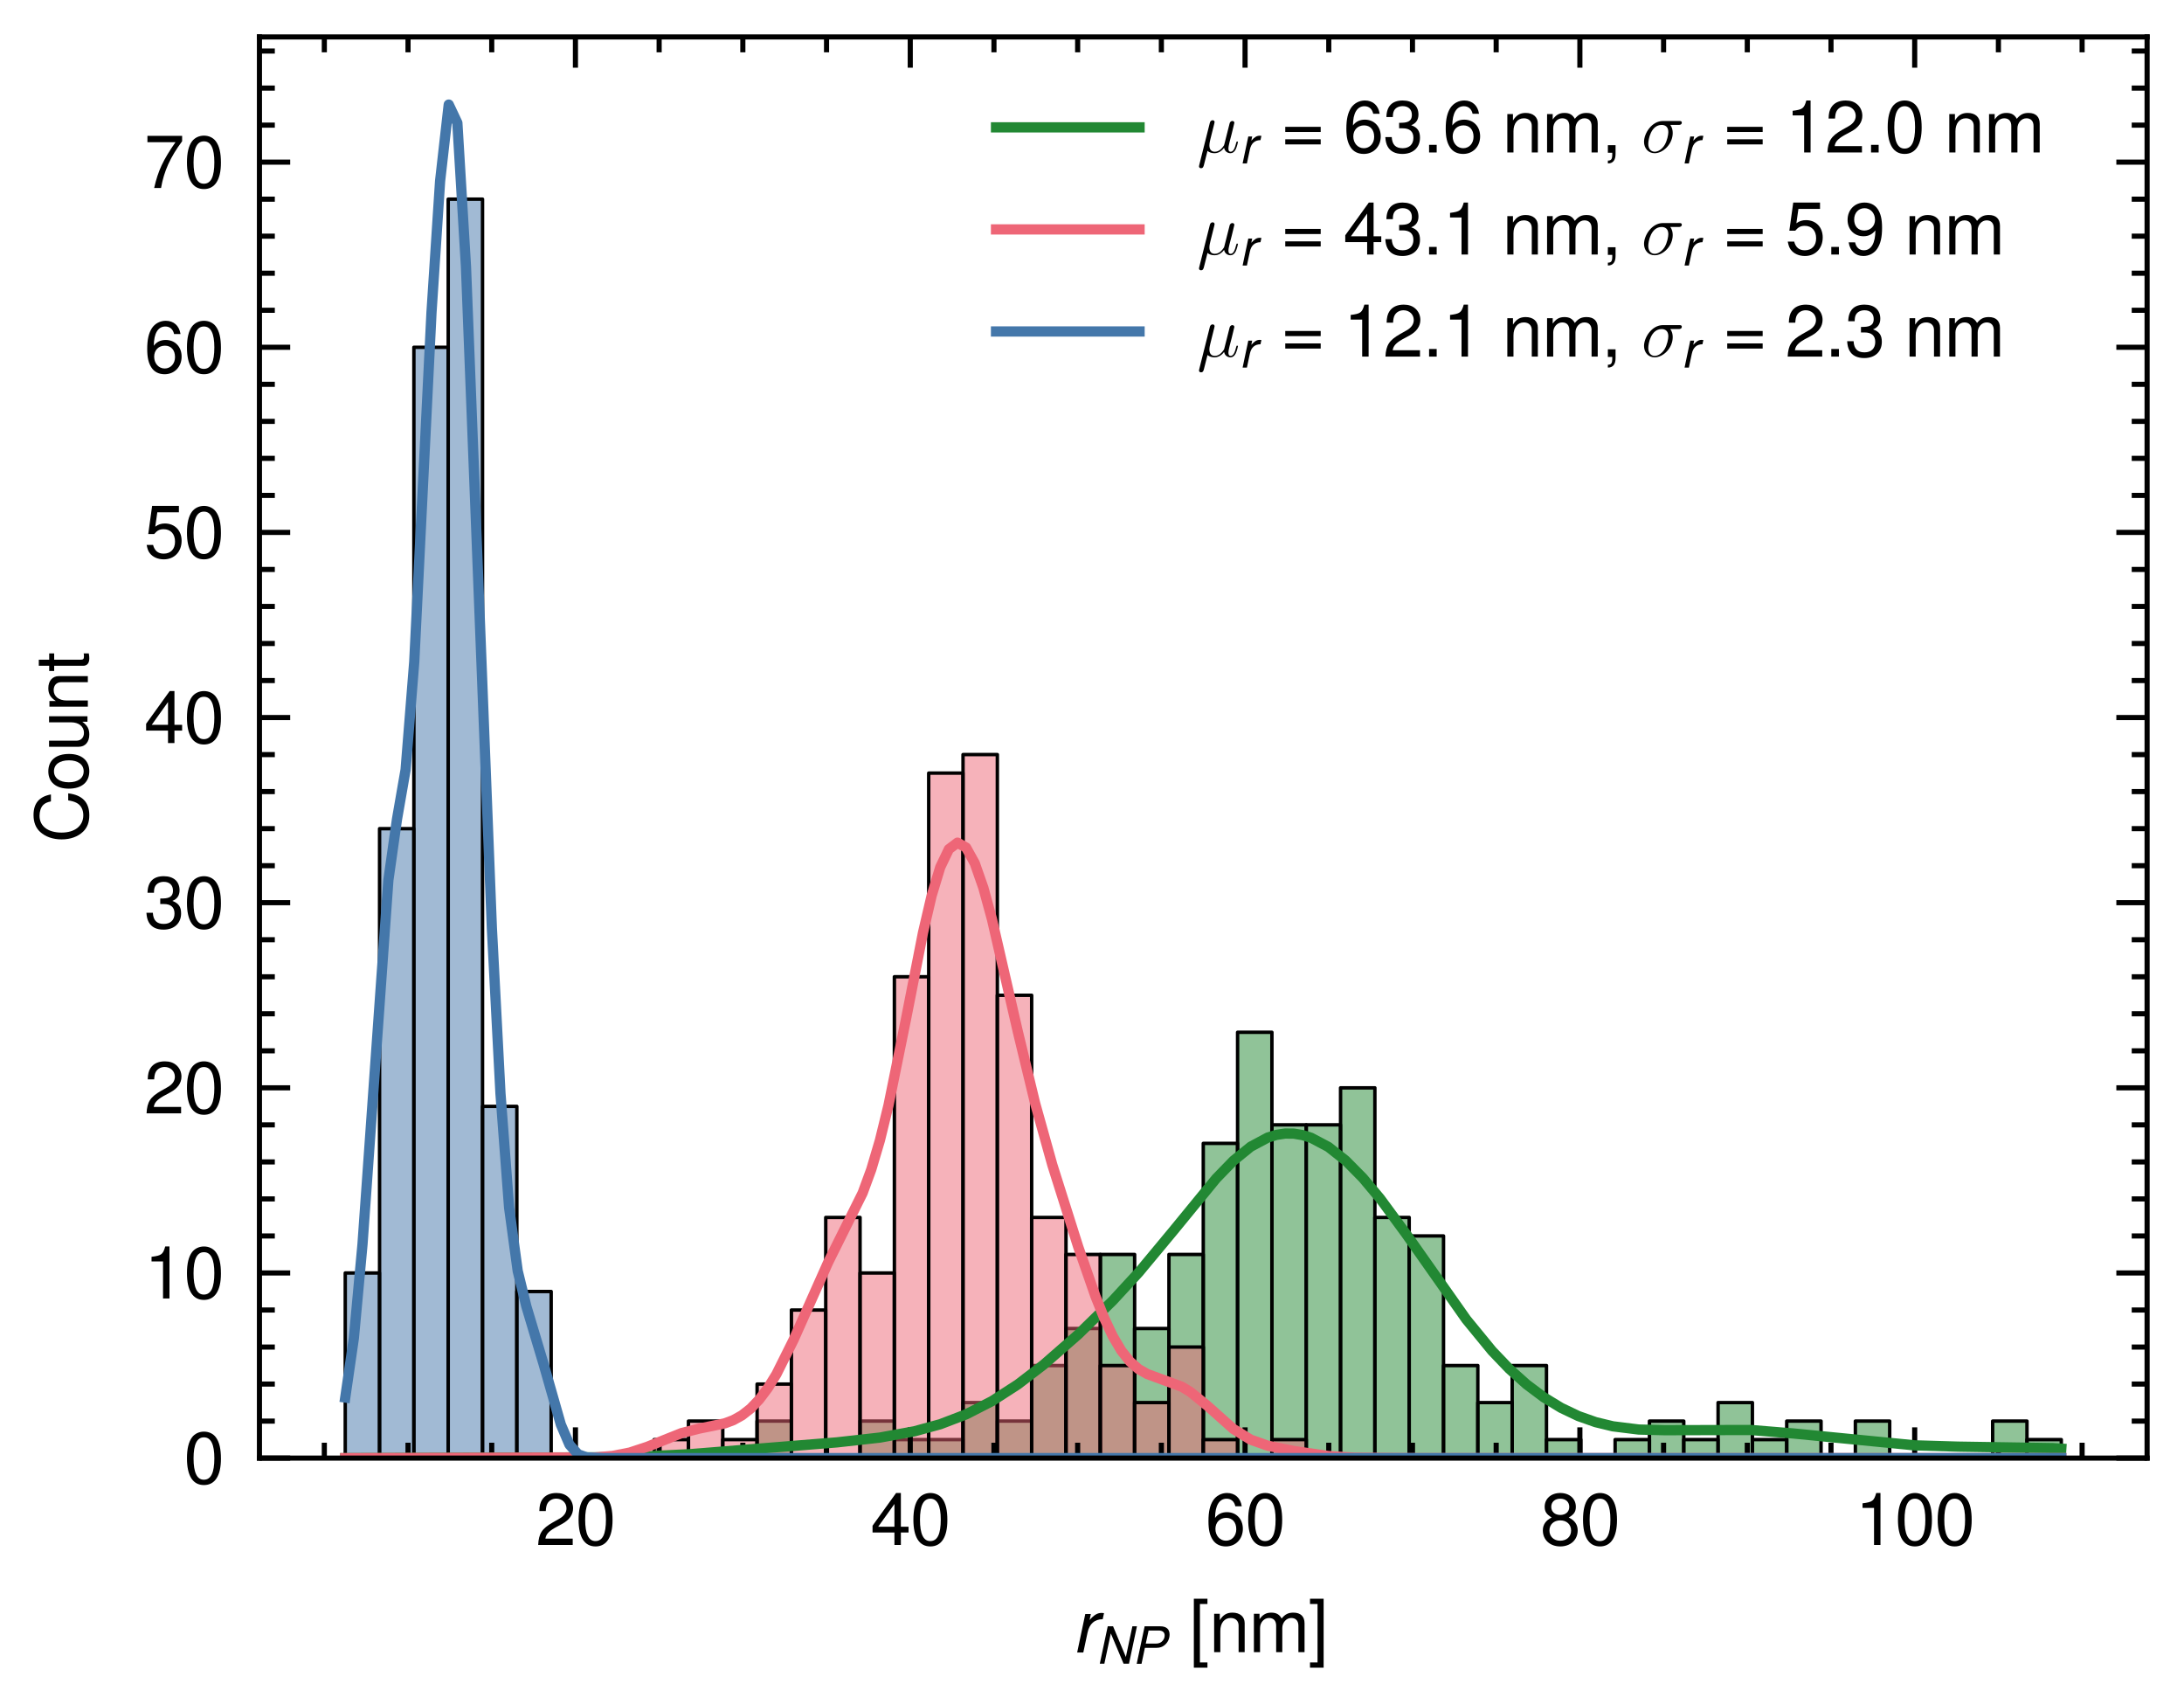 <?xml version="1.0" encoding="utf-8" standalone="no"?>
<!DOCTYPE svg PUBLIC "-//W3C//DTD SVG 1.1//EN"
  "http://www.w3.org/Graphics/SVG/1.1/DTD/svg11.dtd">
<svg xmlns:xlink="http://www.w3.org/1999/xlink" width="213.049pt" height="166.208pt" viewBox="0 0 213.049 166.208" xmlns="http://www.w3.org/2000/svg" version="1.1">
 <defs>
  <style type="text/css">*{stroke-linejoin: round; stroke-linecap: butt}</style>
 </defs>
 <g id="figure_1">
  <g id="patch_1">
   <path d="M 0 166.208 
L 213.049 166.208 
L 213.049 0 
L 0 0 
L 0 166.208 
z
" style="fill: none"/>
  </g>
  <g id="axes_1">
   <g id="patch_2">
    <path d="M 25.309 142.2 
L 209.449 142.2 
L 209.449 3.6 
L 25.309 3.6 
L 25.309 142.2 
z
" style="fill: none"/>
   </g>
   <g id="patch_3">
    <path d="M 33.679 142.2 
L 37.027 142.2 
L 37.027 142.2 
L 33.679 142.2 
z
" clip-path="url(#p81215a9ac3)" style="fill: #228833; fill-opacity: 0.5; stroke: #000000; stroke-width: 0.335; stroke-linejoin: miter"/>
   </g>
   <g id="patch_4">
    <path d="M 37.027 142.2 
L 40.375 142.2 
L 40.375 142.2 
L 37.027 142.2 
z
" clip-path="url(#p81215a9ac3)" style="fill: #228833; fill-opacity: 0.5; stroke: #000000; stroke-width: 0.335; stroke-linejoin: miter"/>
   </g>
   <g id="patch_5">
    <path d="M 40.375 142.2 
L 43.723 142.2 
L 43.723 142.2 
L 40.375 142.2 
z
" clip-path="url(#p81215a9ac3)" style="fill: #228833; fill-opacity: 0.5; stroke: #000000; stroke-width: 0.335; stroke-linejoin: miter"/>
   </g>
   <g id="patch_6">
    <path d="M 43.723 142.2 
L 47.071 142.2 
L 47.071 142.2 
L 43.723 142.2 
z
" clip-path="url(#p81215a9ac3)" style="fill: #228833; fill-opacity: 0.5; stroke: #000000; stroke-width: 0.335; stroke-linejoin: miter"/>
   </g>
   <g id="patch_7">
    <path d="M 47.071 142.2 
L 50.419 142.2 
L 50.419 142.2 
L 47.071 142.2 
z
" clip-path="url(#p81215a9ac3)" style="fill: #228833; fill-opacity: 0.5; stroke: #000000; stroke-width: 0.335; stroke-linejoin: miter"/>
   </g>
   <g id="patch_8">
    <path d="M 50.419 142.2 
L 53.767 142.2 
L 53.767 142.2 
L 50.419 142.2 
z
" clip-path="url(#p81215a9ac3)" style="fill: #228833; fill-opacity: 0.5; stroke: #000000; stroke-width: 0.335; stroke-linejoin: miter"/>
   </g>
   <g id="patch_9">
    <path d="M 53.767 142.2 
L 57.115 142.2 
L 57.115 142.2 
L 53.767 142.2 
z
" clip-path="url(#p81215a9ac3)" style="fill: #228833; fill-opacity: 0.5; stroke: #000000; stroke-width: 0.335; stroke-linejoin: miter"/>
   </g>
   <g id="patch_10">
    <path d="M 57.115 142.2 
L 60.463 142.2 
L 60.463 142.2 
L 57.115 142.2 
z
" clip-path="url(#p81215a9ac3)" style="fill: #228833; fill-opacity: 0.5; stroke: #000000; stroke-width: 0.335; stroke-linejoin: miter"/>
   </g>
   <g id="patch_11">
    <path d="M 60.463 142.2 
L 63.811 142.2 
L 63.811 142.2 
L 60.463 142.2 
z
" clip-path="url(#p81215a9ac3)" style="fill: #228833; fill-opacity: 0.5; stroke: #000000; stroke-width: 0.335; stroke-linejoin: miter"/>
   </g>
   <g id="patch_12">
    <path d="M 63.811 142.2 
L 67.159 142.2 
L 67.159 142.2 
L 63.811 142.2 
z
" clip-path="url(#p81215a9ac3)" style="fill: #228833; fill-opacity: 0.5; stroke: #000000; stroke-width: 0.335; stroke-linejoin: miter"/>
   </g>
   <g id="patch_13">
    <path d="M 67.159 142.2 
L 70.507 142.2 
L 70.507 142.2 
L 67.159 142.2 
z
" clip-path="url(#p81215a9ac3)" style="fill: #228833; fill-opacity: 0.5; stroke: #000000; stroke-width: 0.335; stroke-linejoin: miter"/>
   </g>
   <g id="patch_14">
    <path d="M 70.507 142.2 
L 73.855 142.2 
L 73.855 142.2 
L 70.507 142.2 
z
" clip-path="url(#p81215a9ac3)" style="fill: #228833; fill-opacity: 0.5; stroke: #000000; stroke-width: 0.335; stroke-linejoin: miter"/>
   </g>
   <g id="patch_15">
    <path d="M 73.855 142.2 
L 77.203 142.2 
L 77.203 138.589 
L 73.855 138.589 
z
" clip-path="url(#p81215a9ac3)" style="fill: #228833; fill-opacity: 0.5; stroke: #000000; stroke-width: 0.335; stroke-linejoin: miter"/>
   </g>
   <g id="patch_16">
    <path d="M 77.203 142.2 
L 80.551 142.2 
L 80.551 142.2 
L 77.203 142.2 
z
" clip-path="url(#p81215a9ac3)" style="fill: #228833; fill-opacity: 0.5; stroke: #000000; stroke-width: 0.335; stroke-linejoin: miter"/>
   </g>
   <g id="patch_17">
    <path d="M 80.551 142.2 
L 83.899 142.2 
L 83.899 142.2 
L 80.551 142.2 
z
" clip-path="url(#p81215a9ac3)" style="fill: #228833; fill-opacity: 0.5; stroke: #000000; stroke-width: 0.335; stroke-linejoin: miter"/>
   </g>
   <g id="patch_18">
    <path d="M 83.899 142.2 
L 87.247 142.2 
L 87.247 138.589 
L 83.899 138.589 
z
" clip-path="url(#p81215a9ac3)" style="fill: #228833; fill-opacity: 0.5; stroke: #000000; stroke-width: 0.335; stroke-linejoin: miter"/>
   </g>
   <g id="patch_19">
    <path d="M 87.247 142.2 
L 90.595 142.2 
L 90.595 140.394 
L 87.247 140.394 
z
" clip-path="url(#p81215a9ac3)" style="fill: #228833; fill-opacity: 0.5; stroke: #000000; stroke-width: 0.335; stroke-linejoin: miter"/>
   </g>
   <g id="patch_20">
    <path d="M 90.595 142.2 
L 93.943 142.2 
L 93.943 140.394 
L 90.595 140.394 
z
" clip-path="url(#p81215a9ac3)" style="fill: #228833; fill-opacity: 0.5; stroke: #000000; stroke-width: 0.335; stroke-linejoin: miter"/>
   </g>
   <g id="patch_21">
    <path d="M 93.943 142.2 
L 97.291 142.2 
L 97.291 136.783 
L 93.943 136.783 
z
" clip-path="url(#p81215a9ac3)" style="fill: #228833; fill-opacity: 0.5; stroke: #000000; stroke-width: 0.335; stroke-linejoin: miter"/>
   </g>
   <g id="patch_22">
    <path d="M 97.291 142.2 
L 100.639 142.2 
L 100.639 138.589 
L 97.291 138.589 
z
" clip-path="url(#p81215a9ac3)" style="fill: #228833; fill-opacity: 0.5; stroke: #000000; stroke-width: 0.335; stroke-linejoin: miter"/>
   </g>
   <g id="patch_23">
    <path d="M 100.639 142.2 
L 103.987 142.2 
L 103.987 133.172 
L 100.639 133.172 
z
" clip-path="url(#p81215a9ac3)" style="fill: #228833; fill-opacity: 0.5; stroke: #000000; stroke-width: 0.335; stroke-linejoin: miter"/>
   </g>
   <g id="patch_24">
    <path d="M 103.987 142.2 
L 107.335 142.2 
L 107.335 129.561 
L 103.987 129.561 
z
" clip-path="url(#p81215a9ac3)" style="fill: #228833; fill-opacity: 0.5; stroke: #000000; stroke-width: 0.335; stroke-linejoin: miter"/>
   </g>
   <g id="patch_25">
    <path d="M 107.335 142.2 
L 110.683 142.2 
L 110.683 122.339 
L 107.335 122.339 
z
" clip-path="url(#p81215a9ac3)" style="fill: #228833; fill-opacity: 0.5; stroke: #000000; stroke-width: 0.335; stroke-linejoin: miter"/>
   </g>
   <g id="patch_26">
    <path d="M 110.683 142.2 
L 114.031 142.2 
L 114.031 129.561 
L 110.683 129.561 
z
" clip-path="url(#p81215a9ac3)" style="fill: #228833; fill-opacity: 0.5; stroke: #000000; stroke-width: 0.335; stroke-linejoin: miter"/>
   </g>
   <g id="patch_27">
    <path d="M 114.031 142.2 
L 117.379 142.2 
L 117.379 122.339 
L 114.031 122.339 
z
" clip-path="url(#p81215a9ac3)" style="fill: #228833; fill-opacity: 0.5; stroke: #000000; stroke-width: 0.335; stroke-linejoin: miter"/>
   </g>
   <g id="patch_28">
    <path d="M 117.379 142.2 
L 120.727 142.2 
L 120.727 111.506 
L 117.379 111.506 
z
" clip-path="url(#p81215a9ac3)" style="fill: #228833; fill-opacity: 0.5; stroke: #000000; stroke-width: 0.335; stroke-linejoin: miter"/>
   </g>
   <g id="patch_29">
    <path d="M 120.727 142.2 
L 124.075 142.2 
L 124.075 100.672 
L 120.727 100.672 
z
" clip-path="url(#p81215a9ac3)" style="fill: #228833; fill-opacity: 0.5; stroke: #000000; stroke-width: 0.335; stroke-linejoin: miter"/>
   </g>
   <g id="patch_30">
    <path d="M 124.075 142.2 
L 127.423 142.2 
L 127.423 109.7 
L 124.075 109.7 
z
" clip-path="url(#p81215a9ac3)" style="fill: #228833; fill-opacity: 0.5; stroke: #000000; stroke-width: 0.335; stroke-linejoin: miter"/>
   </g>
   <g id="patch_31">
    <path d="M 127.423 142.2 
L 130.771 142.2 
L 130.771 109.7 
L 127.423 109.7 
z
" clip-path="url(#p81215a9ac3)" style="fill: #228833; fill-opacity: 0.5; stroke: #000000; stroke-width: 0.335; stroke-linejoin: miter"/>
   </g>
   <g id="patch_32">
    <path d="M 130.771 142.2 
L 134.119 142.2 
L 134.119 106.089 
L 130.771 106.089 
z
" clip-path="url(#p81215a9ac3)" style="fill: #228833; fill-opacity: 0.5; stroke: #000000; stroke-width: 0.335; stroke-linejoin: miter"/>
   </g>
   <g id="patch_33">
    <path d="M 134.119 142.2 
L 137.467 142.2 
L 137.467 118.728 
L 134.119 118.728 
z
" clip-path="url(#p81215a9ac3)" style="fill: #228833; fill-opacity: 0.5; stroke: #000000; stroke-width: 0.335; stroke-linejoin: miter"/>
   </g>
   <g id="patch_34">
    <path d="M 137.467 142.2 
L 140.815 142.2 
L 140.815 120.533 
L 137.467 120.533 
z
" clip-path="url(#p81215a9ac3)" style="fill: #228833; fill-opacity: 0.5; stroke: #000000; stroke-width: 0.335; stroke-linejoin: miter"/>
   </g>
   <g id="patch_35">
    <path d="M 140.815 142.2 
L 144.163 142.2 
L 144.163 133.172 
L 140.815 133.172 
z
" clip-path="url(#p81215a9ac3)" style="fill: #228833; fill-opacity: 0.5; stroke: #000000; stroke-width: 0.335; stroke-linejoin: miter"/>
   </g>
   <g id="patch_36">
    <path d="M 144.163 142.2 
L 147.511 142.2 
L 147.511 136.783 
L 144.163 136.783 
z
" clip-path="url(#p81215a9ac3)" style="fill: #228833; fill-opacity: 0.5; stroke: #000000; stroke-width: 0.335; stroke-linejoin: miter"/>
   </g>
   <g id="patch_37">
    <path d="M 147.511 142.2 
L 150.859 142.2 
L 150.859 133.172 
L 147.511 133.172 
z
" clip-path="url(#p81215a9ac3)" style="fill: #228833; fill-opacity: 0.5; stroke: #000000; stroke-width: 0.335; stroke-linejoin: miter"/>
   </g>
   <g id="patch_38">
    <path d="M 150.859 142.2 
L 154.207 142.2 
L 154.207 140.394 
L 150.859 140.394 
z
" clip-path="url(#p81215a9ac3)" style="fill: #228833; fill-opacity: 0.5; stroke: #000000; stroke-width: 0.335; stroke-linejoin: miter"/>
   </g>
   <g id="patch_39">
    <path d="M 154.207 142.2 
L 157.555 142.2 
L 157.555 142.2 
L 154.207 142.2 
z
" clip-path="url(#p81215a9ac3)" style="fill: #228833; fill-opacity: 0.5; stroke: #000000; stroke-width: 0.335; stroke-linejoin: miter"/>
   </g>
   <g id="patch_40">
    <path d="M 157.555 142.2 
L 160.903 142.2 
L 160.903 140.394 
L 157.555 140.394 
z
" clip-path="url(#p81215a9ac3)" style="fill: #228833; fill-opacity: 0.5; stroke: #000000; stroke-width: 0.335; stroke-linejoin: miter"/>
   </g>
   <g id="patch_41">
    <path d="M 160.903 142.2 
L 164.251 142.2 
L 164.251 138.589 
L 160.903 138.589 
z
" clip-path="url(#p81215a9ac3)" style="fill: #228833; fill-opacity: 0.5; stroke: #000000; stroke-width: 0.335; stroke-linejoin: miter"/>
   </g>
   <g id="patch_42">
    <path d="M 164.251 142.2 
L 167.599 142.2 
L 167.599 140.394 
L 164.251 140.394 
z
" clip-path="url(#p81215a9ac3)" style="fill: #228833; fill-opacity: 0.5; stroke: #000000; stroke-width: 0.335; stroke-linejoin: miter"/>
   </g>
   <g id="patch_43">
    <path d="M 167.599 142.2 
L 170.947 142.2 
L 170.947 136.783 
L 167.599 136.783 
z
" clip-path="url(#p81215a9ac3)" style="fill: #228833; fill-opacity: 0.5; stroke: #000000; stroke-width: 0.335; stroke-linejoin: miter"/>
   </g>
   <g id="patch_44">
    <path d="M 170.947 142.2 
L 174.295 142.2 
L 174.295 140.394 
L 170.947 140.394 
z
" clip-path="url(#p81215a9ac3)" style="fill: #228833; fill-opacity: 0.5; stroke: #000000; stroke-width: 0.335; stroke-linejoin: miter"/>
   </g>
   <g id="patch_45">
    <path d="M 174.295 142.2 
L 177.643 142.2 
L 177.643 138.589 
L 174.295 138.589 
z
" clip-path="url(#p81215a9ac3)" style="fill: #228833; fill-opacity: 0.5; stroke: #000000; stroke-width: 0.335; stroke-linejoin: miter"/>
   </g>
   <g id="patch_46">
    <path d="M 177.643 142.2 
L 180.991 142.2 
L 180.991 142.2 
L 177.643 142.2 
z
" clip-path="url(#p81215a9ac3)" style="fill: #228833; fill-opacity: 0.5; stroke: #000000; stroke-width: 0.335; stroke-linejoin: miter"/>
   </g>
   <g id="patch_47">
    <path d="M 180.991 142.2 
L 184.339 142.2 
L 184.339 138.589 
L 180.991 138.589 
z
" clip-path="url(#p81215a9ac3)" style="fill: #228833; fill-opacity: 0.5; stroke: #000000; stroke-width: 0.335; stroke-linejoin: miter"/>
   </g>
   <g id="patch_48">
    <path d="M 184.339 142.2 
L 187.687 142.2 
L 187.687 142.2 
L 184.339 142.2 
z
" clip-path="url(#p81215a9ac3)" style="fill: #228833; fill-opacity: 0.5; stroke: #000000; stroke-width: 0.335; stroke-linejoin: miter"/>
   </g>
   <g id="patch_49">
    <path d="M 187.687 142.2 
L 191.035 142.2 
L 191.035 142.2 
L 187.687 142.2 
z
" clip-path="url(#p81215a9ac3)" style="fill: #228833; fill-opacity: 0.5; stroke: #000000; stroke-width: 0.335; stroke-linejoin: miter"/>
   </g>
   <g id="patch_50">
    <path d="M 191.035 142.2 
L 194.383 142.2 
L 194.383 142.2 
L 191.035 142.2 
z
" clip-path="url(#p81215a9ac3)" style="fill: #228833; fill-opacity: 0.5; stroke: #000000; stroke-width: 0.335; stroke-linejoin: miter"/>
   </g>
   <g id="patch_51">
    <path d="M 194.383 142.2 
L 197.731 142.2 
L 197.731 138.589 
L 194.383 138.589 
z
" clip-path="url(#p81215a9ac3)" style="fill: #228833; fill-opacity: 0.5; stroke: #000000; stroke-width: 0.335; stroke-linejoin: miter"/>
   </g>
   <g id="patch_52">
    <path d="M 197.731 142.2 
L 201.079 142.2 
L 201.079 140.394 
L 197.731 140.394 
z
" clip-path="url(#p81215a9ac3)" style="fill: #228833; fill-opacity: 0.5; stroke: #000000; stroke-width: 0.335; stroke-linejoin: miter"/>
   </g>
   <g id="patch_53">
    <path d="M 33.679 142.2 
L 37.027 142.2 
L 37.027 142.2 
L 33.679 142.2 
z
" clip-path="url(#p81215a9ac3)" style="fill: #ee6677; fill-opacity: 0.5; stroke: #000000; stroke-width: 0.335; stroke-linejoin: miter"/>
   </g>
   <g id="patch_54">
    <path d="M 37.027 142.2 
L 40.375 142.2 
L 40.375 142.2 
L 37.027 142.2 
z
" clip-path="url(#p81215a9ac3)" style="fill: #ee6677; fill-opacity: 0.5; stroke: #000000; stroke-width: 0.335; stroke-linejoin: miter"/>
   </g>
   <g id="patch_55">
    <path d="M 40.375 142.2 
L 43.723 142.2 
L 43.723 142.2 
L 40.375 142.2 
z
" clip-path="url(#p81215a9ac3)" style="fill: #ee6677; fill-opacity: 0.5; stroke: #000000; stroke-width: 0.335; stroke-linejoin: miter"/>
   </g>
   <g id="patch_56">
    <path d="M 43.723 142.2 
L 47.071 142.2 
L 47.071 142.2 
L 43.723 142.2 
z
" clip-path="url(#p81215a9ac3)" style="fill: #ee6677; fill-opacity: 0.5; stroke: #000000; stroke-width: 0.335; stroke-linejoin: miter"/>
   </g>
   <g id="patch_57">
    <path d="M 47.071 142.2 
L 50.419 142.2 
L 50.419 142.2 
L 47.071 142.2 
z
" clip-path="url(#p81215a9ac3)" style="fill: #ee6677; fill-opacity: 0.5; stroke: #000000; stroke-width: 0.335; stroke-linejoin: miter"/>
   </g>
   <g id="patch_58">
    <path d="M 50.419 142.2 
L 53.767 142.2 
L 53.767 142.2 
L 50.419 142.2 
z
" clip-path="url(#p81215a9ac3)" style="fill: #ee6677; fill-opacity: 0.5; stroke: #000000; stroke-width: 0.335; stroke-linejoin: miter"/>
   </g>
   <g id="patch_59">
    <path d="M 53.767 142.2 
L 57.115 142.2 
L 57.115 142.2 
L 53.767 142.2 
z
" clip-path="url(#p81215a9ac3)" style="fill: #ee6677; fill-opacity: 0.5; stroke: #000000; stroke-width: 0.335; stroke-linejoin: miter"/>
   </g>
   <g id="patch_60">
    <path d="M 57.115 142.2 
L 60.463 142.2 
L 60.463 142.2 
L 57.115 142.2 
z
" clip-path="url(#p81215a9ac3)" style="fill: #ee6677; fill-opacity: 0.5; stroke: #000000; stroke-width: 0.335; stroke-linejoin: miter"/>
   </g>
   <g id="patch_61">
    <path d="M 60.463 142.2 
L 63.811 142.2 
L 63.811 142.2 
L 60.463 142.2 
z
" clip-path="url(#p81215a9ac3)" style="fill: #ee6677; fill-opacity: 0.5; stroke: #000000; stroke-width: 0.335; stroke-linejoin: miter"/>
   </g>
   <g id="patch_62">
    <path d="M 63.811 142.2 
L 67.159 142.2 
L 67.159 140.394 
L 63.811 140.394 
z
" clip-path="url(#p81215a9ac3)" style="fill: #ee6677; fill-opacity: 0.5; stroke: #000000; stroke-width: 0.335; stroke-linejoin: miter"/>
   </g>
   <g id="patch_63">
    <path d="M 67.159 142.2 
L 70.507 142.2 
L 70.507 138.589 
L 67.159 138.589 
z
" clip-path="url(#p81215a9ac3)" style="fill: #ee6677; fill-opacity: 0.5; stroke: #000000; stroke-width: 0.335; stroke-linejoin: miter"/>
   </g>
   <g id="patch_64">
    <path d="M 70.507 142.2 
L 73.855 142.2 
L 73.855 140.394 
L 70.507 140.394 
z
" clip-path="url(#p81215a9ac3)" style="fill: #ee6677; fill-opacity: 0.5; stroke: #000000; stroke-width: 0.335; stroke-linejoin: miter"/>
   </g>
   <g id="patch_65">
    <path d="M 73.855 142.2 
L 77.203 142.2 
L 77.203 134.978 
L 73.855 134.978 
z
" clip-path="url(#p81215a9ac3)" style="fill: #ee6677; fill-opacity: 0.5; stroke: #000000; stroke-width: 0.335; stroke-linejoin: miter"/>
   </g>
   <g id="patch_66">
    <path d="M 77.203 142.2 
L 80.551 142.2 
L 80.551 127.756 
L 77.203 127.756 
z
" clip-path="url(#p81215a9ac3)" style="fill: #ee6677; fill-opacity: 0.5; stroke: #000000; stroke-width: 0.335; stroke-linejoin: miter"/>
   </g>
   <g id="patch_67">
    <path d="M 80.551 142.2 
L 83.899 142.2 
L 83.899 118.728 
L 80.551 118.728 
z
" clip-path="url(#p81215a9ac3)" style="fill: #ee6677; fill-opacity: 0.5; stroke: #000000; stroke-width: 0.335; stroke-linejoin: miter"/>
   </g>
   <g id="patch_68">
    <path d="M 83.899 142.2 
L 87.247 142.2 
L 87.247 124.145 
L 83.899 124.145 
z
" clip-path="url(#p81215a9ac3)" style="fill: #ee6677; fill-opacity: 0.5; stroke: #000000; stroke-width: 0.335; stroke-linejoin: miter"/>
   </g>
   <g id="patch_69">
    <path d="M 87.247 142.2 
L 90.595 142.2 
L 90.595 95.256 
L 87.247 95.256 
z
" clip-path="url(#p81215a9ac3)" style="fill: #ee6677; fill-opacity: 0.5; stroke: #000000; stroke-width: 0.335; stroke-linejoin: miter"/>
   </g>
   <g id="patch_70">
    <path d="M 90.595 142.2 
L 93.943 142.2 
L 93.943 75.395 
L 90.595 75.395 
z
" clip-path="url(#p81215a9ac3)" style="fill: #ee6677; fill-opacity: 0.5; stroke: #000000; stroke-width: 0.335; stroke-linejoin: miter"/>
   </g>
   <g id="patch_71">
    <path d="M 93.943 142.2 
L 97.291 142.2 
L 97.291 73.589 
L 93.943 73.589 
z
" clip-path="url(#p81215a9ac3)" style="fill: #ee6677; fill-opacity: 0.5; stroke: #000000; stroke-width: 0.335; stroke-linejoin: miter"/>
   </g>
   <g id="patch_72">
    <path d="M 97.291 142.2 
L 100.639 142.2 
L 100.639 97.061 
L 97.291 97.061 
z
" clip-path="url(#p81215a9ac3)" style="fill: #ee6677; fill-opacity: 0.5; stroke: #000000; stroke-width: 0.335; stroke-linejoin: miter"/>
   </g>
   <g id="patch_73">
    <path d="M 100.639 142.2 
L 103.987 142.2 
L 103.987 118.728 
L 100.639 118.728 
z
" clip-path="url(#p81215a9ac3)" style="fill: #ee6677; fill-opacity: 0.5; stroke: #000000; stroke-width: 0.335; stroke-linejoin: miter"/>
   </g>
   <g id="patch_74">
    <path d="M 103.987 142.2 
L 107.335 142.2 
L 107.335 122.339 
L 103.987 122.339 
z
" clip-path="url(#p81215a9ac3)" style="fill: #ee6677; fill-opacity: 0.5; stroke: #000000; stroke-width: 0.335; stroke-linejoin: miter"/>
   </g>
   <g id="patch_75">
    <path d="M 107.335 142.2 
L 110.683 142.2 
L 110.683 133.172 
L 107.335 133.172 
z
" clip-path="url(#p81215a9ac3)" style="fill: #ee6677; fill-opacity: 0.5; stroke: #000000; stroke-width: 0.335; stroke-linejoin: miter"/>
   </g>
   <g id="patch_76">
    <path d="M 110.683 142.2 
L 114.031 142.2 
L 114.031 136.783 
L 110.683 136.783 
z
" clip-path="url(#p81215a9ac3)" style="fill: #ee6677; fill-opacity: 0.5; stroke: #000000; stroke-width: 0.335; stroke-linejoin: miter"/>
   </g>
   <g id="patch_77">
    <path d="M 114.031 142.2 
L 117.379 142.2 
L 117.379 131.367 
L 114.031 131.367 
z
" clip-path="url(#p81215a9ac3)" style="fill: #ee6677; fill-opacity: 0.5; stroke: #000000; stroke-width: 0.335; stroke-linejoin: miter"/>
   </g>
   <g id="patch_78">
    <path d="M 117.379 142.2 
L 120.727 142.2 
L 120.727 140.394 
L 117.379 140.394 
z
" clip-path="url(#p81215a9ac3)" style="fill: #ee6677; fill-opacity: 0.5; stroke: #000000; stroke-width: 0.335; stroke-linejoin: miter"/>
   </g>
   <g id="patch_79">
    <path d="M 120.727 142.2 
L 124.075 142.2 
L 124.075 142.2 
L 120.727 142.2 
z
" clip-path="url(#p81215a9ac3)" style="fill: #ee6677; fill-opacity: 0.5; stroke: #000000; stroke-width: 0.335; stroke-linejoin: miter"/>
   </g>
   <g id="patch_80">
    <path d="M 124.075 142.2 
L 127.423 142.2 
L 127.423 140.394 
L 124.075 140.394 
z
" clip-path="url(#p81215a9ac3)" style="fill: #ee6677; fill-opacity: 0.5; stroke: #000000; stroke-width: 0.335; stroke-linejoin: miter"/>
   </g>
   <g id="patch_81">
    <path d="M 127.423 142.2 
L 130.771 142.2 
L 130.771 142.2 
L 127.423 142.2 
z
" clip-path="url(#p81215a9ac3)" style="fill: #ee6677; fill-opacity: 0.5; stroke: #000000; stroke-width: 0.335; stroke-linejoin: miter"/>
   </g>
   <g id="patch_82">
    <path d="M 130.771 142.2 
L 134.119 142.2 
L 134.119 142.2 
L 130.771 142.2 
z
" clip-path="url(#p81215a9ac3)" style="fill: #ee6677; fill-opacity: 0.5; stroke: #000000; stroke-width: 0.335; stroke-linejoin: miter"/>
   </g>
   <g id="patch_83">
    <path d="M 134.119 142.2 
L 137.467 142.2 
L 137.467 142.2 
L 134.119 142.2 
z
" clip-path="url(#p81215a9ac3)" style="fill: #ee6677; fill-opacity: 0.5; stroke: #000000; stroke-width: 0.335; stroke-linejoin: miter"/>
   </g>
   <g id="patch_84">
    <path d="M 137.467 142.2 
L 140.815 142.2 
L 140.815 142.2 
L 137.467 142.2 
z
" clip-path="url(#p81215a9ac3)" style="fill: #ee6677; fill-opacity: 0.5; stroke: #000000; stroke-width: 0.335; stroke-linejoin: miter"/>
   </g>
   <g id="patch_85">
    <path d="M 140.815 142.2 
L 144.163 142.2 
L 144.163 142.2 
L 140.815 142.2 
z
" clip-path="url(#p81215a9ac3)" style="fill: #ee6677; fill-opacity: 0.5; stroke: #000000; stroke-width: 0.335; stroke-linejoin: miter"/>
   </g>
   <g id="patch_86">
    <path d="M 144.163 142.2 
L 147.511 142.2 
L 147.511 142.2 
L 144.163 142.2 
z
" clip-path="url(#p81215a9ac3)" style="fill: #ee6677; fill-opacity: 0.5; stroke: #000000; stroke-width: 0.335; stroke-linejoin: miter"/>
   </g>
   <g id="patch_87">
    <path d="M 147.511 142.2 
L 150.859 142.2 
L 150.859 142.2 
L 147.511 142.2 
z
" clip-path="url(#p81215a9ac3)" style="fill: #ee6677; fill-opacity: 0.5; stroke: #000000; stroke-width: 0.335; stroke-linejoin: miter"/>
   </g>
   <g id="patch_88">
    <path d="M 150.859 142.2 
L 154.207 142.2 
L 154.207 142.2 
L 150.859 142.2 
z
" clip-path="url(#p81215a9ac3)" style="fill: #ee6677; fill-opacity: 0.5; stroke: #000000; stroke-width: 0.335; stroke-linejoin: miter"/>
   </g>
   <g id="patch_89">
    <path d="M 154.207 142.2 
L 157.555 142.2 
L 157.555 142.2 
L 154.207 142.2 
z
" clip-path="url(#p81215a9ac3)" style="fill: #ee6677; fill-opacity: 0.5; stroke: #000000; stroke-width: 0.335; stroke-linejoin: miter"/>
   </g>
   <g id="patch_90">
    <path d="M 157.555 142.2 
L 160.903 142.2 
L 160.903 142.2 
L 157.555 142.2 
z
" clip-path="url(#p81215a9ac3)" style="fill: #ee6677; fill-opacity: 0.5; stroke: #000000; stroke-width: 0.335; stroke-linejoin: miter"/>
   </g>
   <g id="patch_91">
    <path d="M 160.903 142.2 
L 164.251 142.2 
L 164.251 142.2 
L 160.903 142.2 
z
" clip-path="url(#p81215a9ac3)" style="fill: #ee6677; fill-opacity: 0.5; stroke: #000000; stroke-width: 0.335; stroke-linejoin: miter"/>
   </g>
   <g id="patch_92">
    <path d="M 164.251 142.2 
L 167.599 142.2 
L 167.599 142.2 
L 164.251 142.2 
z
" clip-path="url(#p81215a9ac3)" style="fill: #ee6677; fill-opacity: 0.5; stroke: #000000; stroke-width: 0.335; stroke-linejoin: miter"/>
   </g>
   <g id="patch_93">
    <path d="M 167.599 142.2 
L 170.947 142.2 
L 170.947 142.2 
L 167.599 142.2 
z
" clip-path="url(#p81215a9ac3)" style="fill: #ee6677; fill-opacity: 0.5; stroke: #000000; stroke-width: 0.335; stroke-linejoin: miter"/>
   </g>
   <g id="patch_94">
    <path d="M 170.947 142.2 
L 174.295 142.2 
L 174.295 142.2 
L 170.947 142.2 
z
" clip-path="url(#p81215a9ac3)" style="fill: #ee6677; fill-opacity: 0.5; stroke: #000000; stroke-width: 0.335; stroke-linejoin: miter"/>
   </g>
   <g id="patch_95">
    <path d="M 174.295 142.2 
L 177.643 142.2 
L 177.643 142.2 
L 174.295 142.2 
z
" clip-path="url(#p81215a9ac3)" style="fill: #ee6677; fill-opacity: 0.5; stroke: #000000; stroke-width: 0.335; stroke-linejoin: miter"/>
   </g>
   <g id="patch_96">
    <path d="M 177.643 142.2 
L 180.991 142.2 
L 180.991 142.2 
L 177.643 142.2 
z
" clip-path="url(#p81215a9ac3)" style="fill: #ee6677; fill-opacity: 0.5; stroke: #000000; stroke-width: 0.335; stroke-linejoin: miter"/>
   </g>
   <g id="patch_97">
    <path d="M 180.991 142.2 
L 184.339 142.2 
L 184.339 142.2 
L 180.991 142.2 
z
" clip-path="url(#p81215a9ac3)" style="fill: #ee6677; fill-opacity: 0.5; stroke: #000000; stroke-width: 0.335; stroke-linejoin: miter"/>
   </g>
   <g id="patch_98">
    <path d="M 184.339 142.2 
L 187.687 142.2 
L 187.687 142.2 
L 184.339 142.2 
z
" clip-path="url(#p81215a9ac3)" style="fill: #ee6677; fill-opacity: 0.5; stroke: #000000; stroke-width: 0.335; stroke-linejoin: miter"/>
   </g>
   <g id="patch_99">
    <path d="M 187.687 142.2 
L 191.035 142.2 
L 191.035 142.2 
L 187.687 142.2 
z
" clip-path="url(#p81215a9ac3)" style="fill: #ee6677; fill-opacity: 0.5; stroke: #000000; stroke-width: 0.335; stroke-linejoin: miter"/>
   </g>
   <g id="patch_100">
    <path d="M 191.035 142.2 
L 194.383 142.2 
L 194.383 142.2 
L 191.035 142.2 
z
" clip-path="url(#p81215a9ac3)" style="fill: #ee6677; fill-opacity: 0.5; stroke: #000000; stroke-width: 0.335; stroke-linejoin: miter"/>
   </g>
   <g id="patch_101">
    <path d="M 194.383 142.2 
L 197.731 142.2 
L 197.731 142.2 
L 194.383 142.2 
z
" clip-path="url(#p81215a9ac3)" style="fill: #ee6677; fill-opacity: 0.5; stroke: #000000; stroke-width: 0.335; stroke-linejoin: miter"/>
   </g>
   <g id="patch_102">
    <path d="M 197.731 142.2 
L 201.079 142.2 
L 201.079 142.2 
L 197.731 142.2 
z
" clip-path="url(#p81215a9ac3)" style="fill: #ee6677; fill-opacity: 0.5; stroke: #000000; stroke-width: 0.335; stroke-linejoin: miter"/>
   </g>
   <g id="patch_103">
    <path d="M 33.679 142.2 
L 37.027 142.2 
L 37.027 124.145 
L 33.679 124.145 
z
" clip-path="url(#p81215a9ac3)" style="fill: #4477aa; fill-opacity: 0.5; stroke: #000000; stroke-width: 0.335; stroke-linejoin: miter"/>
   </g>
   <g id="patch_104">
    <path d="M 37.027 142.2 
L 40.375 142.2 
L 40.375 80.812 
L 37.027 80.812 
z
" clip-path="url(#p81215a9ac3)" style="fill: #4477aa; fill-opacity: 0.5; stroke: #000000; stroke-width: 0.335; stroke-linejoin: miter"/>
   </g>
   <g id="patch_105">
    <path d="M 40.375 142.2 
L 43.723 142.2 
L 43.723 33.867 
L 40.375 33.867 
z
" clip-path="url(#p81215a9ac3)" style="fill: #4477aa; fill-opacity: 0.5; stroke: #000000; stroke-width: 0.335; stroke-linejoin: miter"/>
   </g>
   <g id="patch_106">
    <path d="M 43.723 142.2 
L 47.071 142.2 
L 47.071 19.423 
L 43.723 19.423 
z
" clip-path="url(#p81215a9ac3)" style="fill: #4477aa; fill-opacity: 0.5; stroke: #000000; stroke-width: 0.335; stroke-linejoin: miter"/>
   </g>
   <g id="patch_107">
    <path d="M 47.071 142.2 
L 50.419 142.2 
L 50.419 107.895 
L 47.071 107.895 
z
" clip-path="url(#p81215a9ac3)" style="fill: #4477aa; fill-opacity: 0.5; stroke: #000000; stroke-width: 0.335; stroke-linejoin: miter"/>
   </g>
   <g id="patch_108">
    <path d="M 50.419 142.2 
L 53.767 142.2 
L 53.767 125.95 
L 50.419 125.95 
z
" clip-path="url(#p81215a9ac3)" style="fill: #4477aa; fill-opacity: 0.5; stroke: #000000; stroke-width: 0.335; stroke-linejoin: miter"/>
   </g>
   <g id="patch_109">
    <path d="M 53.767 142.2 
L 57.115 142.2 
L 57.115 142.2 
L 53.767 142.2 
z
" clip-path="url(#p81215a9ac3)" style="fill: #4477aa; fill-opacity: 0.5; stroke: #000000; stroke-width: 0.335; stroke-linejoin: miter"/>
   </g>
   <g id="patch_110">
    <path d="M 57.115 142.2 
L 60.463 142.2 
L 60.463 142.2 
L 57.115 142.2 
z
" clip-path="url(#p81215a9ac3)" style="fill: #4477aa; fill-opacity: 0.5; stroke: #000000; stroke-width: 0.335; stroke-linejoin: miter"/>
   </g>
   <g id="patch_111">
    <path d="M 60.463 142.2 
L 63.811 142.2 
L 63.811 142.2 
L 60.463 142.2 
z
" clip-path="url(#p81215a9ac3)" style="fill: #4477aa; fill-opacity: 0.5; stroke: #000000; stroke-width: 0.335; stroke-linejoin: miter"/>
   </g>
   <g id="patch_112">
    <path d="M 63.811 142.2 
L 67.159 142.2 
L 67.159 142.2 
L 63.811 142.2 
z
" clip-path="url(#p81215a9ac3)" style="fill: #4477aa; fill-opacity: 0.5; stroke: #000000; stroke-width: 0.335; stroke-linejoin: miter"/>
   </g>
   <g id="patch_113">
    <path d="M 67.159 142.2 
L 70.507 142.2 
L 70.507 142.2 
L 67.159 142.2 
z
" clip-path="url(#p81215a9ac3)" style="fill: #4477aa; fill-opacity: 0.5; stroke: #000000; stroke-width: 0.335; stroke-linejoin: miter"/>
   </g>
   <g id="patch_114">
    <path d="M 70.507 142.2 
L 73.855 142.2 
L 73.855 142.2 
L 70.507 142.2 
z
" clip-path="url(#p81215a9ac3)" style="fill: #4477aa; fill-opacity: 0.5; stroke: #000000; stroke-width: 0.335; stroke-linejoin: miter"/>
   </g>
   <g id="patch_115">
    <path d="M 73.855 142.2 
L 77.203 142.2 
L 77.203 142.2 
L 73.855 142.2 
z
" clip-path="url(#p81215a9ac3)" style="fill: #4477aa; fill-opacity: 0.5; stroke: #000000; stroke-width: 0.335; stroke-linejoin: miter"/>
   </g>
   <g id="patch_116">
    <path d="M 77.203 142.2 
L 80.551 142.2 
L 80.551 142.2 
L 77.203 142.2 
z
" clip-path="url(#p81215a9ac3)" style="fill: #4477aa; fill-opacity: 0.5; stroke: #000000; stroke-width: 0.335; stroke-linejoin: miter"/>
   </g>
   <g id="patch_117">
    <path d="M 80.551 142.2 
L 83.899 142.2 
L 83.899 142.2 
L 80.551 142.2 
z
" clip-path="url(#p81215a9ac3)" style="fill: #4477aa; fill-opacity: 0.5; stroke: #000000; stroke-width: 0.335; stroke-linejoin: miter"/>
   </g>
   <g id="patch_118">
    <path d="M 83.899 142.2 
L 87.247 142.2 
L 87.247 142.2 
L 83.899 142.2 
z
" clip-path="url(#p81215a9ac3)" style="fill: #4477aa; fill-opacity: 0.5; stroke: #000000; stroke-width: 0.335; stroke-linejoin: miter"/>
   </g>
   <g id="patch_119">
    <path d="M 87.247 142.2 
L 90.595 142.2 
L 90.595 142.2 
L 87.247 142.2 
z
" clip-path="url(#p81215a9ac3)" style="fill: #4477aa; fill-opacity: 0.5; stroke: #000000; stroke-width: 0.335; stroke-linejoin: miter"/>
   </g>
   <g id="patch_120">
    <path d="M 90.595 142.2 
L 93.943 142.2 
L 93.943 142.2 
L 90.595 142.2 
z
" clip-path="url(#p81215a9ac3)" style="fill: #4477aa; fill-opacity: 0.5; stroke: #000000; stroke-width: 0.335; stroke-linejoin: miter"/>
   </g>
   <g id="patch_121">
    <path d="M 93.943 142.2 
L 97.291 142.2 
L 97.291 142.2 
L 93.943 142.2 
z
" clip-path="url(#p81215a9ac3)" style="fill: #4477aa; fill-opacity: 0.5; stroke: #000000; stroke-width: 0.335; stroke-linejoin: miter"/>
   </g>
   <g id="patch_122">
    <path d="M 97.291 142.2 
L 100.639 142.2 
L 100.639 142.2 
L 97.291 142.2 
z
" clip-path="url(#p81215a9ac3)" style="fill: #4477aa; fill-opacity: 0.5; stroke: #000000; stroke-width: 0.335; stroke-linejoin: miter"/>
   </g>
   <g id="patch_123">
    <path d="M 100.639 142.2 
L 103.987 142.2 
L 103.987 142.2 
L 100.639 142.2 
z
" clip-path="url(#p81215a9ac3)" style="fill: #4477aa; fill-opacity: 0.5; stroke: #000000; stroke-width: 0.335; stroke-linejoin: miter"/>
   </g>
   <g id="patch_124">
    <path d="M 103.987 142.2 
L 107.335 142.2 
L 107.335 142.2 
L 103.987 142.2 
z
" clip-path="url(#p81215a9ac3)" style="fill: #4477aa; fill-opacity: 0.5; stroke: #000000; stroke-width: 0.335; stroke-linejoin: miter"/>
   </g>
   <g id="patch_125">
    <path d="M 107.335 142.2 
L 110.683 142.2 
L 110.683 142.2 
L 107.335 142.2 
z
" clip-path="url(#p81215a9ac3)" style="fill: #4477aa; fill-opacity: 0.5; stroke: #000000; stroke-width: 0.335; stroke-linejoin: miter"/>
   </g>
   <g id="patch_126">
    <path d="M 110.683 142.2 
L 114.031 142.2 
L 114.031 142.2 
L 110.683 142.2 
z
" clip-path="url(#p81215a9ac3)" style="fill: #4477aa; fill-opacity: 0.5; stroke: #000000; stroke-width: 0.335; stroke-linejoin: miter"/>
   </g>
   <g id="patch_127">
    <path d="M 114.031 142.2 
L 117.379 142.2 
L 117.379 142.2 
L 114.031 142.2 
z
" clip-path="url(#p81215a9ac3)" style="fill: #4477aa; fill-opacity: 0.5; stroke: #000000; stroke-width: 0.335; stroke-linejoin: miter"/>
   </g>
   <g id="patch_128">
    <path d="M 117.379 142.2 
L 120.727 142.2 
L 120.727 142.2 
L 117.379 142.2 
z
" clip-path="url(#p81215a9ac3)" style="fill: #4477aa; fill-opacity: 0.5; stroke: #000000; stroke-width: 0.335; stroke-linejoin: miter"/>
   </g>
   <g id="patch_129">
    <path d="M 120.727 142.2 
L 124.075 142.2 
L 124.075 142.2 
L 120.727 142.2 
z
" clip-path="url(#p81215a9ac3)" style="fill: #4477aa; fill-opacity: 0.5; stroke: #000000; stroke-width: 0.335; stroke-linejoin: miter"/>
   </g>
   <g id="patch_130">
    <path d="M 124.075 142.2 
L 127.423 142.2 
L 127.423 142.2 
L 124.075 142.2 
z
" clip-path="url(#p81215a9ac3)" style="fill: #4477aa; fill-opacity: 0.5; stroke: #000000; stroke-width: 0.335; stroke-linejoin: miter"/>
   </g>
   <g id="patch_131">
    <path d="M 127.423 142.2 
L 130.771 142.2 
L 130.771 142.2 
L 127.423 142.2 
z
" clip-path="url(#p81215a9ac3)" style="fill: #4477aa; fill-opacity: 0.5; stroke: #000000; stroke-width: 0.335; stroke-linejoin: miter"/>
   </g>
   <g id="patch_132">
    <path d="M 130.771 142.2 
L 134.119 142.2 
L 134.119 142.2 
L 130.771 142.2 
z
" clip-path="url(#p81215a9ac3)" style="fill: #4477aa; fill-opacity: 0.5; stroke: #000000; stroke-width: 0.335; stroke-linejoin: miter"/>
   </g>
   <g id="patch_133">
    <path d="M 134.119 142.2 
L 137.467 142.2 
L 137.467 142.2 
L 134.119 142.2 
z
" clip-path="url(#p81215a9ac3)" style="fill: #4477aa; fill-opacity: 0.5; stroke: #000000; stroke-width: 0.335; stroke-linejoin: miter"/>
   </g>
   <g id="patch_134">
    <path d="M 137.467 142.2 
L 140.815 142.2 
L 140.815 142.2 
L 137.467 142.2 
z
" clip-path="url(#p81215a9ac3)" style="fill: #4477aa; fill-opacity: 0.5; stroke: #000000; stroke-width: 0.335; stroke-linejoin: miter"/>
   </g>
   <g id="patch_135">
    <path d="M 140.815 142.2 
L 144.163 142.2 
L 144.163 142.2 
L 140.815 142.2 
z
" clip-path="url(#p81215a9ac3)" style="fill: #4477aa; fill-opacity: 0.5; stroke: #000000; stroke-width: 0.335; stroke-linejoin: miter"/>
   </g>
   <g id="patch_136">
    <path d="M 144.163 142.2 
L 147.511 142.2 
L 147.511 142.2 
L 144.163 142.2 
z
" clip-path="url(#p81215a9ac3)" style="fill: #4477aa; fill-opacity: 0.5; stroke: #000000; stroke-width: 0.335; stroke-linejoin: miter"/>
   </g>
   <g id="patch_137">
    <path d="M 147.511 142.2 
L 150.859 142.2 
L 150.859 142.2 
L 147.511 142.2 
z
" clip-path="url(#p81215a9ac3)" style="fill: #4477aa; fill-opacity: 0.5; stroke: #000000; stroke-width: 0.335; stroke-linejoin: miter"/>
   </g>
   <g id="patch_138">
    <path d="M 150.859 142.2 
L 154.207 142.2 
L 154.207 142.2 
L 150.859 142.2 
z
" clip-path="url(#p81215a9ac3)" style="fill: #4477aa; fill-opacity: 0.5; stroke: #000000; stroke-width: 0.335; stroke-linejoin: miter"/>
   </g>
   <g id="patch_139">
    <path d="M 154.207 142.2 
L 157.555 142.2 
L 157.555 142.2 
L 154.207 142.2 
z
" clip-path="url(#p81215a9ac3)" style="fill: #4477aa; fill-opacity: 0.5; stroke: #000000; stroke-width: 0.335; stroke-linejoin: miter"/>
   </g>
   <g id="patch_140">
    <path d="M 157.555 142.2 
L 160.903 142.2 
L 160.903 142.2 
L 157.555 142.2 
z
" clip-path="url(#p81215a9ac3)" style="fill: #4477aa; fill-opacity: 0.5; stroke: #000000; stroke-width: 0.335; stroke-linejoin: miter"/>
   </g>
   <g id="patch_141">
    <path d="M 160.903 142.2 
L 164.251 142.2 
L 164.251 142.2 
L 160.903 142.2 
z
" clip-path="url(#p81215a9ac3)" style="fill: #4477aa; fill-opacity: 0.5; stroke: #000000; stroke-width: 0.335; stroke-linejoin: miter"/>
   </g>
   <g id="patch_142">
    <path d="M 164.251 142.2 
L 167.599 142.2 
L 167.599 142.2 
L 164.251 142.2 
z
" clip-path="url(#p81215a9ac3)" style="fill: #4477aa; fill-opacity: 0.5; stroke: #000000; stroke-width: 0.335; stroke-linejoin: miter"/>
   </g>
   <g id="patch_143">
    <path d="M 167.599 142.2 
L 170.947 142.2 
L 170.947 142.2 
L 167.599 142.2 
z
" clip-path="url(#p81215a9ac3)" style="fill: #4477aa; fill-opacity: 0.5; stroke: #000000; stroke-width: 0.335; stroke-linejoin: miter"/>
   </g>
   <g id="patch_144">
    <path d="M 170.947 142.2 
L 174.295 142.2 
L 174.295 142.2 
L 170.947 142.2 
z
" clip-path="url(#p81215a9ac3)" style="fill: #4477aa; fill-opacity: 0.5; stroke: #000000; stroke-width: 0.335; stroke-linejoin: miter"/>
   </g>
   <g id="patch_145">
    <path d="M 174.295 142.2 
L 177.643 142.2 
L 177.643 142.2 
L 174.295 142.2 
z
" clip-path="url(#p81215a9ac3)" style="fill: #4477aa; fill-opacity: 0.5; stroke: #000000; stroke-width: 0.335; stroke-linejoin: miter"/>
   </g>
   <g id="patch_146">
    <path d="M 177.643 142.2 
L 180.991 142.2 
L 180.991 142.2 
L 177.643 142.2 
z
" clip-path="url(#p81215a9ac3)" style="fill: #4477aa; fill-opacity: 0.5; stroke: #000000; stroke-width: 0.335; stroke-linejoin: miter"/>
   </g>
   <g id="patch_147">
    <path d="M 180.991 142.2 
L 184.339 142.2 
L 184.339 142.2 
L 180.991 142.2 
z
" clip-path="url(#p81215a9ac3)" style="fill: #4477aa; fill-opacity: 0.5; stroke: #000000; stroke-width: 0.335; stroke-linejoin: miter"/>
   </g>
   <g id="patch_148">
    <path d="M 184.339 142.2 
L 187.687 142.2 
L 187.687 142.2 
L 184.339 142.2 
z
" clip-path="url(#p81215a9ac3)" style="fill: #4477aa; fill-opacity: 0.5; stroke: #000000; stroke-width: 0.335; stroke-linejoin: miter"/>
   </g>
   <g id="patch_149">
    <path d="M 187.687 142.2 
L 191.035 142.2 
L 191.035 142.2 
L 187.687 142.2 
z
" clip-path="url(#p81215a9ac3)" style="fill: #4477aa; fill-opacity: 0.5; stroke: #000000; stroke-width: 0.335; stroke-linejoin: miter"/>
   </g>
   <g id="patch_150">
    <path d="M 191.035 142.2 
L 194.383 142.2 
L 194.383 142.2 
L 191.035 142.2 
z
" clip-path="url(#p81215a9ac3)" style="fill: #4477aa; fill-opacity: 0.5; stroke: #000000; stroke-width: 0.335; stroke-linejoin: miter"/>
   </g>
   <g id="patch_151">
    <path d="M 194.383 142.2 
L 197.731 142.2 
L 197.731 142.2 
L 194.383 142.2 
z
" clip-path="url(#p81215a9ac3)" style="fill: #4477aa; fill-opacity: 0.5; stroke: #000000; stroke-width: 0.335; stroke-linejoin: miter"/>
   </g>
   <g id="patch_152">
    <path d="M 197.731 142.2 
L 201.079 142.2 
L 201.079 142.2 
L 197.731 142.2 
z
" clip-path="url(#p81215a9ac3)" style="fill: #4477aa; fill-opacity: 0.5; stroke: #000000; stroke-width: 0.335; stroke-linejoin: miter"/>
   </g>
   <g id="matplotlib.axis_1">
    <g id="xtick_1">
     <g id="line2d_1">
      <defs>
       <path id="m3b8a2f0854" d="M 0 0 
L 0 -3 
" style="stroke: #000000; stroke-width: 0.5"/>
      </defs>
      <g>
       <use xlink:href="#m3b8a2f0854" x="56.134" y="142.2" style="stroke: #000000; stroke-width: 0.5"/>
      </g>
     </g>
     <g id="line2d_2">
      <defs>
       <path id="m3d4cc1c9de" d="M 0 0 
L 0 3 
" style="stroke: #000000; stroke-width: 0.5"/>
      </defs>
      <g>
       <use xlink:href="#m3d4cc1c9de" x="56.134" y="3.6" style="stroke: #000000; stroke-width: 0.5"/>
      </g>
     </g>
     <g id="text_1">
      <!-- $\mathdefault{20}$ -->
      <g transform="translate(52.256 150.669) scale(0.07 -0.07)">
       <defs>
        <path id="NimbusSanL-Regu-32" d="M 3238 558 
L 851 558 
C 909 930 1114 1167 1670 1494 
L 2310 1840 
C 2944 2186 3270 2653 3270 3211 
C 3270 3589 3117 3942 2848 4185 
C 2579 4429 2246 4544 1818 4544 
C 1242 4544 813 4339 563 3955 
C 403 3711 333 3429 320 2967 
L 883 2967 
C 902 3275 941 3461 1018 3608 
C 1165 3884 1459 4051 1798 4051 
C 2310 4051 2694 3685 2694 3198 
C 2694 2839 2483 2531 2080 2301 
L 1491 1968 
C 544 1430 269 1000 218 0 
L 3238 0 
L 3238 558 
z
" transform="scale(0.016)"/>
        <path id="NimbusSanL-Regu-30" d="M 1760 4544 
C 1338 4544 954 4360 717 4046 
C 422 3651 275 3044 275 2208 
C 275 683 787 -128 1760 -128 
C 2720 -128 3245 683 3245 2170 
C 3245 3050 3104 3638 2803 4046 
C 2566 4366 2189 4544 1760 4544 
z
M 1760 4044 
C 2368 4044 2669 3432 2669 2221 
C 2669 939 2374 340 1747 340 
C 1152 340 851 965 851 2202 
C 851 3438 1152 4044 1760 4044 
z
" transform="scale(0.016)"/>
       </defs>
       <use xlink:href="#NimbusSanL-Regu-32" transform="scale(0.996)"/>
       <use xlink:href="#NimbusSanL-Regu-30" transform="translate(55.392 0) scale(0.996)"/>
      </g>
     </g>
    </g>
    <g id="xtick_2">
     <g id="line2d_3">
      <g>
       <use xlink:href="#m3b8a2f0854" x="88.795" y="142.2" style="stroke: #000000; stroke-width: 0.5"/>
      </g>
     </g>
     <g id="line2d_4">
      <g>
       <use xlink:href="#m3d4cc1c9de" x="88.795" y="3.6" style="stroke: #000000; stroke-width: 0.5"/>
      </g>
     </g>
     <g id="text_2">
      <!-- $\mathdefault{40}$ -->
      <g transform="translate(84.917 150.669) scale(0.07 -0.07)">
       <defs>
        <path id="NimbusSanL-Regu-34" d="M 2093 1088 
L 2093 0 
L 2656 0 
L 2656 1088 
L 3328 1088 
L 3328 1594 
L 2656 1594 
L 2656 4545 
L 2240 4545 
L 179 1684 
L 179 1088 
L 2093 1088 
z
M 2093 1594 
L 672 1594 
L 2093 3583 
L 2093 1594 
z
" transform="scale(0.016)"/>
       </defs>
       <use xlink:href="#NimbusSanL-Regu-34" transform="scale(0.996)"/>
       <use xlink:href="#NimbusSanL-Regu-30" transform="translate(55.392 0) scale(0.996)"/>
      </g>
     </g>
    </g>
    <g id="xtick_3">
     <g id="line2d_5">
      <g>
       <use xlink:href="#m3b8a2f0854" x="121.456" y="142.2" style="stroke: #000000; stroke-width: 0.5"/>
      </g>
     </g>
     <g id="line2d_6">
      <g>
       <use xlink:href="#m3d4cc1c9de" x="121.456" y="3.6" style="stroke: #000000; stroke-width: 0.5"/>
      </g>
     </g>
     <g id="text_3">
      <!-- $\mathdefault{60}$ -->
      <g transform="translate(117.579 150.669) scale(0.07 -0.07)">
       <defs>
        <path id="NimbusSanL-Regu-36" d="M 3187 3382 
C 3078 4111 2592 4544 1901 4544 
C 1402 4544 954 4302 685 3900 
C 403 3460 275 2904 275 2081 
C 275 1321 390 836 659 434 
C 902 69 1299 -128 1798 -128 
C 2662 -128 3283 518 3283 1415 
C 3283 2268 2707 2868 1894 2868 
C 1446 2868 1094 2695 851 2362 
C 858 3444 1216 4044 1862 4044 
C 2259 4044 2534 3803 2624 3382 
L 3187 3382 
z
M 1824 2368 
C 2368 2368 2707 1986 2707 1370 
C 2707 793 2323 372 1805 372 
C 1280 372 883 813 883 1402 
C 883 1973 1267 2368 1824 2368 
z
" transform="scale(0.016)"/>
       </defs>
       <use xlink:href="#NimbusSanL-Regu-36" transform="scale(0.996)"/>
       <use xlink:href="#NimbusSanL-Regu-30" transform="translate(55.392 0) scale(0.996)"/>
      </g>
     </g>
    </g>
    <g id="xtick_4">
     <g id="line2d_7">
      <g>
       <use xlink:href="#m3b8a2f0854" x="154.117" y="142.2" style="stroke: #000000; stroke-width: 0.5"/>
      </g>
     </g>
     <g id="line2d_8">
      <g>
       <use xlink:href="#m3d4cc1c9de" x="154.117" y="3.6" style="stroke: #000000; stroke-width: 0.5"/>
      </g>
     </g>
     <g id="text_4">
      <!-- $\mathdefault{80}$ -->
      <g transform="translate(150.24 150.669) scale(0.07 -0.07)">
       <defs>
        <path id="NimbusSanL-Regu-38" d="M 2502 2399 
C 2970 2680 3123 2910 3123 3338 
C 3123 4046 2566 4544 1760 4544 
C 960 4544 397 4046 397 3338 
C 397 2917 550 2687 1011 2399 
C 493 2150 237 1774 237 1276 
C 237 446 864 -128 1760 -128 
C 2656 -128 3283 447 3283 1270 
C 3283 1774 3027 2150 2502 2399 
z
M 1760 4044 
C 2240 4044 2547 3764 2547 3325 
C 2547 2904 2234 2624 1760 2624 
C 1286 2624 973 2904 973 3331 
C 973 3764 1286 4044 1760 4044 
z
M 1760 2149 
C 2323 2149 2707 1792 2707 1263 
C 2707 729 2323 372 1747 372 
C 1197 372 813 735 813 1263 
C 813 1792 1197 2149 1760 2149 
z
" transform="scale(0.016)"/>
       </defs>
       <use xlink:href="#NimbusSanL-Regu-38" transform="scale(0.996)"/>
       <use xlink:href="#NimbusSanL-Regu-30" transform="translate(55.392 0) scale(0.996)"/>
      </g>
     </g>
    </g>
    <g id="xtick_5">
     <g id="line2d_9">
      <g>
       <use xlink:href="#m3b8a2f0854" x="186.778" y="142.2" style="stroke: #000000; stroke-width: 0.5"/>
      </g>
     </g>
     <g id="line2d_10">
      <g>
       <use xlink:href="#m3d4cc1c9de" x="186.778" y="3.6" style="stroke: #000000; stroke-width: 0.5"/>
      </g>
     </g>
     <g id="text_5">
      <!-- $\mathdefault{100}$ -->
      <g transform="translate(180.962 150.669) scale(0.07 -0.07)">
       <defs>
        <path id="NimbusSanL-Regu-31" d="M 1658 3238 
L 1658 0 
L 2221 0 
L 2221 4545 
L 1850 4545 
C 1651 3847 1523 3751 653 3642 
L 653 3238 
L 1658 3238 
z
" transform="scale(0.016)"/>
       </defs>
       <use xlink:href="#NimbusSanL-Regu-31" transform="scale(0.996)"/>
       <use xlink:href="#NimbusSanL-Regu-30" transform="translate(55.392 0) scale(0.996)"/>
       <use xlink:href="#NimbusSanL-Regu-30" transform="translate(110.783 0) scale(0.996)"/>
      </g>
     </g>
    </g>
    <g id="xtick_6">
     <g id="line2d_11">
      <defs>
       <path id="mb494a0bfe8" d="M 0 0 
L 0 -1.5 
" style="stroke: #000000; stroke-width: 0.5"/>
      </defs>
      <g>
       <use xlink:href="#mb494a0bfe8" x="31.638" y="142.2" style="stroke: #000000; stroke-width: 0.5"/>
      </g>
     </g>
     <g id="line2d_12">
      <defs>
       <path id="me6fa097162" d="M 0 0 
L 0 1.5 
" style="stroke: #000000; stroke-width: 0.5"/>
      </defs>
      <g>
       <use xlink:href="#me6fa097162" x="31.638" y="3.6" style="stroke: #000000; stroke-width: 0.5"/>
      </g>
     </g>
    </g>
    <g id="xtick_7">
     <g id="line2d_13">
      <g>
       <use xlink:href="#mb494a0bfe8" x="39.803" y="142.2" style="stroke: #000000; stroke-width: 0.5"/>
      </g>
     </g>
     <g id="line2d_14">
      <g>
       <use xlink:href="#me6fa097162" x="39.803" y="3.6" style="stroke: #000000; stroke-width: 0.5"/>
      </g>
     </g>
    </g>
    <g id="xtick_8">
     <g id="line2d_15">
      <g>
       <use xlink:href="#mb494a0bfe8" x="47.968" y="142.2" style="stroke: #000000; stroke-width: 0.5"/>
      </g>
     </g>
     <g id="line2d_16">
      <g>
       <use xlink:href="#me6fa097162" x="47.968" y="3.6" style="stroke: #000000; stroke-width: 0.5"/>
      </g>
     </g>
    </g>
    <g id="xtick_9">
     <g id="line2d_17">
      <g>
       <use xlink:href="#mb494a0bfe8" x="64.299" y="142.2" style="stroke: #000000; stroke-width: 0.5"/>
      </g>
     </g>
     <g id="line2d_18">
      <g>
       <use xlink:href="#me6fa097162" x="64.299" y="3.6" style="stroke: #000000; stroke-width: 0.5"/>
      </g>
     </g>
    </g>
    <g id="xtick_10">
     <g id="line2d_19">
      <g>
       <use xlink:href="#mb494a0bfe8" x="72.464" y="142.2" style="stroke: #000000; stroke-width: 0.5"/>
      </g>
     </g>
     <g id="line2d_20">
      <g>
       <use xlink:href="#me6fa097162" x="72.464" y="3.6" style="stroke: #000000; stroke-width: 0.5"/>
      </g>
     </g>
    </g>
    <g id="xtick_11">
     <g id="line2d_21">
      <g>
       <use xlink:href="#mb494a0bfe8" x="80.629" y="142.2" style="stroke: #000000; stroke-width: 0.5"/>
      </g>
     </g>
     <g id="line2d_22">
      <g>
       <use xlink:href="#me6fa097162" x="80.629" y="3.6" style="stroke: #000000; stroke-width: 0.5"/>
      </g>
     </g>
    </g>
    <g id="xtick_12">
     <g id="line2d_23">
      <g>
       <use xlink:href="#mb494a0bfe8" x="96.96" y="142.2" style="stroke: #000000; stroke-width: 0.5"/>
      </g>
     </g>
     <g id="line2d_24">
      <g>
       <use xlink:href="#me6fa097162" x="96.96" y="3.6" style="stroke: #000000; stroke-width: 0.5"/>
      </g>
     </g>
    </g>
    <g id="xtick_13">
     <g id="line2d_25">
      <g>
       <use xlink:href="#mb494a0bfe8" x="105.125" y="142.2" style="stroke: #000000; stroke-width: 0.5"/>
      </g>
     </g>
     <g id="line2d_26">
      <g>
       <use xlink:href="#me6fa097162" x="105.125" y="3.6" style="stroke: #000000; stroke-width: 0.5"/>
      </g>
     </g>
    </g>
    <g id="xtick_14">
     <g id="line2d_27">
      <g>
       <use xlink:href="#mb494a0bfe8" x="113.291" y="142.2" style="stroke: #000000; stroke-width: 0.5"/>
      </g>
     </g>
     <g id="line2d_28">
      <g>
       <use xlink:href="#me6fa097162" x="113.291" y="3.6" style="stroke: #000000; stroke-width: 0.5"/>
      </g>
     </g>
    </g>
    <g id="xtick_15">
     <g id="line2d_29">
      <g>
       <use xlink:href="#mb494a0bfe8" x="129.621" y="142.2" style="stroke: #000000; stroke-width: 0.5"/>
      </g>
     </g>
     <g id="line2d_30">
      <g>
       <use xlink:href="#me6fa097162" x="129.621" y="3.6" style="stroke: #000000; stroke-width: 0.5"/>
      </g>
     </g>
    </g>
    <g id="xtick_16">
     <g id="line2d_31">
      <g>
       <use xlink:href="#mb494a0bfe8" x="137.787" y="142.2" style="stroke: #000000; stroke-width: 0.5"/>
      </g>
     </g>
     <g id="line2d_32">
      <g>
       <use xlink:href="#me6fa097162" x="137.787" y="3.6" style="stroke: #000000; stroke-width: 0.5"/>
      </g>
     </g>
    </g>
    <g id="xtick_17">
     <g id="line2d_33">
      <g>
       <use xlink:href="#mb494a0bfe8" x="145.952" y="142.2" style="stroke: #000000; stroke-width: 0.5"/>
      </g>
     </g>
     <g id="line2d_34">
      <g>
       <use xlink:href="#me6fa097162" x="145.952" y="3.6" style="stroke: #000000; stroke-width: 0.5"/>
      </g>
     </g>
    </g>
    <g id="xtick_18">
     <g id="line2d_35">
      <g>
       <use xlink:href="#mb494a0bfe8" x="162.282" y="142.2" style="stroke: #000000; stroke-width: 0.5"/>
      </g>
     </g>
     <g id="line2d_36">
      <g>
       <use xlink:href="#me6fa097162" x="162.282" y="3.6" style="stroke: #000000; stroke-width: 0.5"/>
      </g>
     </g>
    </g>
    <g id="xtick_19">
     <g id="line2d_37">
      <g>
       <use xlink:href="#mb494a0bfe8" x="170.448" y="142.2" style="stroke: #000000; stroke-width: 0.5"/>
      </g>
     </g>
     <g id="line2d_38">
      <g>
       <use xlink:href="#me6fa097162" x="170.448" y="3.6" style="stroke: #000000; stroke-width: 0.5"/>
      </g>
     </g>
    </g>
    <g id="xtick_20">
     <g id="line2d_39">
      <g>
       <use xlink:href="#mb494a0bfe8" x="178.613" y="142.2" style="stroke: #000000; stroke-width: 0.5"/>
      </g>
     </g>
     <g id="line2d_40">
      <g>
       <use xlink:href="#me6fa097162" x="178.613" y="3.6" style="stroke: #000000; stroke-width: 0.5"/>
      </g>
     </g>
    </g>
    <g id="xtick_21">
     <g id="line2d_41">
      <g>
       <use xlink:href="#mb494a0bfe8" x="194.944" y="142.2" style="stroke: #000000; stroke-width: 0.5"/>
      </g>
     </g>
     <g id="line2d_42">
      <g>
       <use xlink:href="#me6fa097162" x="194.944" y="3.6" style="stroke: #000000; stroke-width: 0.5"/>
      </g>
     </g>
    </g>
    <g id="xtick_22">
     <g id="line2d_43">
      <g>
       <use xlink:href="#mb494a0bfe8" x="203.109" y="142.2" style="stroke: #000000; stroke-width: 0.5"/>
      </g>
     </g>
     <g id="line2d_44">
      <g>
       <use xlink:href="#me6fa097162" x="203.109" y="3.6" style="stroke: #000000; stroke-width: 0.5"/>
      </g>
     </g>
    </g>
    <g id="text_6">
     <!-- $r_{NP}$ [nm] -->
     <g transform="translate(104.584 161.123) scale(0.07 -0.07)">
      <defs>
       <path id="NimbusSanL-ReguItal-72" d="M 1152 3335 
L 442 -32 
L 979 -32 
L 1350 1709 
C 1517 2490 1971 2880 2675 2880 
L 2790 3413 
C 2707 3425 2656 3432 2586 3432 
C 2214 3432 1926 3265 1530 2809 
L 1638 3335 
L 1152 3335 
z
" transform="scale(0.016)"/>
       <path id="NimbusSanL-ReguItal-4e" d="M 5126 4672 
L 4557 4672 
L 3744 840 
L 2144 4672 
L 1478 4672 
L 486 0 
L 1056 0 
L 1862 3788 
L 3456 0 
L 4134 0 
L 5126 4672 
z
" transform="scale(0.016)"/>
       <path id="NimbusSanL-ReguItal-50" d="M 1606 1984 
L 3066 1984 
C 3469 1984 3770 2087 4058 2316 
C 4461 2637 4691 3123 4691 3642 
C 4691 4320 4288 4672 3507 4672 
L 1574 4672 
L 582 -14 
L 1184 -14 
L 1606 1984 
z
M 1715 2510 
L 2067 4146 
L 3309 4146 
C 3808 4146 4077 3929 4077 3526 
C 4077 3303 4000 3091 3853 2900 
C 3642 2632 3366 2510 2957 2510 
L 1715 2510 
z
" transform="scale(0.016)"/>
       <path id="NimbusSanL-Regu-5b" d="M 1600 4672 
L 410 4672 
L 410 -1357 
L 1600 -1357 
L 1600 -896 
L 941 -896 
L 941 4210 
L 1600 4210 
L 1600 4672 
z
" transform="scale(0.016)"/>
       <path id="NimbusSanL-Regu-6e" d="M 448 3359 
L 448 0 
L 986 0 
L 986 1853 
C 986 2539 1344 2988 1894 2988 
C 2317 2988 2586 2731 2586 2327 
L 2586 0 
L 3117 0 
L 3117 2539 
C 3117 3097 2701 3456 2054 3456 
C 1555 3456 1235 3263 941 2796 
L 941 3359 
L 448 3359 
z
" transform="scale(0.016)"/>
       <path id="NimbusSanL-Regu-6d" d="M 448 3359 
L 448 0 
L 986 0 
L 986 2109 
C 986 2597 1338 2988 1773 2988 
C 2170 2988 2394 2744 2394 2314 
L 2394 0 
L 2931 0 
L 2931 2109 
C 2931 2597 3283 2988 3718 2988 
C 4109 2988 4339 2738 4339 2314 
L 4339 0 
L 4877 0 
L 4877 2520 
C 4877 3122 4531 3456 3904 3456 
C 3456 3456 3187 3321 2874 2943 
C 2675 3302 2406 3456 1971 3456 
C 1523 3456 1229 3289 941 2885 
L 941 3359 
L 448 3359 
z
" transform="scale(0.016)"/>
       <path id="NimbusSanL-Regu-5d" d="M 147 -1357 
L 1338 -1357 
L 1338 4672 
L 147 4672 
L 147 4210 
L 806 4210 
L 806 -896 
L 147 -896 
L 147 -1357 
z
" transform="scale(0.016)"/>
      </defs>
      <use xlink:href="#NimbusSanL-ReguItal-72" transform="scale(0.996)"/>
      <use xlink:href="#NimbusSanL-ReguItal-4e" transform="translate(33.175 -16.069) scale(0.697)"/>
      <use xlink:href="#NimbusSanL-ReguItal-50" transform="translate(83.526 -16.069) scale(0.697)"/>
      <use xlink:href="#NimbusSanL-Regu-5b" transform="translate(163.115 0) scale(0.996)"/>
      <use xlink:href="#NimbusSanL-Regu-6e" transform="translate(190.811 0) scale(0.996)"/>
      <use xlink:href="#NimbusSanL-Regu-6d" transform="translate(246.202 0) scale(0.996)"/>
      <use xlink:href="#NimbusSanL-Regu-5d" transform="translate(329.191 0) scale(0.996)"/>
     </g>
    </g>
   </g>
   <g id="matplotlib.axis_2">
    <g id="ytick_1">
     <g id="line2d_45">
      <defs>
       <path id="mc6e553904e" d="M 0 0 
L 3 0 
" style="stroke: #000000; stroke-width: 0.5"/>
      </defs>
      <g>
       <use xlink:href="#mc6e553904e" x="25.309" y="142.2" style="stroke: #000000; stroke-width: 0.5"/>
      </g>
     </g>
     <g id="line2d_46">
      <defs>
       <path id="m08b72ec429" d="M 0 0 
L -3 0 
" style="stroke: #000000; stroke-width: 0.5"/>
      </defs>
      <g>
       <use xlink:href="#m08b72ec429" x="209.449" y="142.2" style="stroke: #000000; stroke-width: 0.5"/>
      </g>
     </g>
     <g id="text_7">
      <!-- $\mathdefault{0}$ -->
      <g transform="translate(17.932 144.684) scale(0.07 -0.07)">
       <use xlink:href="#NimbusSanL-Regu-30" transform="scale(0.996)"/>
      </g>
     </g>
    </g>
    <g id="ytick_2">
     <g id="line2d_47">
      <g>
       <use xlink:href="#mc6e553904e" x="25.309" y="124.145" style="stroke: #000000; stroke-width: 0.5"/>
      </g>
     </g>
     <g id="line2d_48">
      <g>
       <use xlink:href="#m08b72ec429" x="209.449" y="124.145" style="stroke: #000000; stroke-width: 0.5"/>
      </g>
     </g>
     <g id="text_8">
      <!-- $\mathdefault{10}$ -->
      <g transform="translate(14.054 126.629) scale(0.07 -0.07)">
       <use xlink:href="#NimbusSanL-Regu-31" transform="scale(0.996)"/>
       <use xlink:href="#NimbusSanL-Regu-30" transform="translate(55.392 0) scale(0.996)"/>
      </g>
     </g>
    </g>
    <g id="ytick_3">
     <g id="line2d_49">
      <g>
       <use xlink:href="#mc6e553904e" x="25.309" y="106.089" style="stroke: #000000; stroke-width: 0.5"/>
      </g>
     </g>
     <g id="line2d_50">
      <g>
       <use xlink:href="#m08b72ec429" x="209.449" y="106.089" style="stroke: #000000; stroke-width: 0.5"/>
      </g>
     </g>
     <g id="text_9">
      <!-- $\mathdefault{20}$ -->
      <g transform="translate(14.054 108.574) scale(0.07 -0.07)">
       <use xlink:href="#NimbusSanL-Regu-32" transform="scale(0.996)"/>
       <use xlink:href="#NimbusSanL-Regu-30" transform="translate(55.392 0) scale(0.996)"/>
      </g>
     </g>
    </g>
    <g id="ytick_4">
     <g id="line2d_51">
      <g>
       <use xlink:href="#mc6e553904e" x="25.309" y="88.034" style="stroke: #000000; stroke-width: 0.5"/>
      </g>
     </g>
     <g id="line2d_52">
      <g>
       <use xlink:href="#m08b72ec429" x="209.449" y="88.034" style="stroke: #000000; stroke-width: 0.5"/>
      </g>
     </g>
     <g id="text_10">
      <!-- $\mathdefault{30}$ -->
      <g transform="translate(14.054 90.518) scale(0.07 -0.07)">
       <defs>
        <path id="NimbusSanL-Regu-33" d="M 1414 2112 
L 1485 2112 
L 1722 2112 
C 2342 2112 2662 1830 2662 1284 
C 2662 712 2310 372 1722 372 
C 1107 372 806 681 768 1345 
L 205 1345 
C 230 978 294 740 403 534 
C 634 97 1082 -128 1702 -128 
C 2637 -128 3238 431 3238 1293 
C 3238 1872 3014 2194 2470 2381 
C 2893 2546 3104 2862 3104 3311 
C 3104 4082 2586 4544 1722 4544 
C 806 4544 320 4050 301 3095 
L 864 3095 
C 870 3366 896 3517 966 3655 
C 1094 3900 1376 4051 1728 4051 
C 2227 4051 2528 3760 2528 3287 
C 2528 2971 2413 2781 2163 2681 
C 2010 2618 1811 2592 1414 2592 
L 1414 2112 
z
" transform="scale(0.016)"/>
       </defs>
       <use xlink:href="#NimbusSanL-Regu-33" transform="scale(0.996)"/>
       <use xlink:href="#NimbusSanL-Regu-30" transform="translate(55.392 0) scale(0.996)"/>
      </g>
     </g>
    </g>
    <g id="ytick_5">
     <g id="line2d_53">
      <g>
       <use xlink:href="#mc6e553904e" x="25.309" y="69.978" style="stroke: #000000; stroke-width: 0.5"/>
      </g>
     </g>
     <g id="line2d_54">
      <g>
       <use xlink:href="#m08b72ec429" x="209.449" y="69.978" style="stroke: #000000; stroke-width: 0.5"/>
      </g>
     </g>
     <g id="text_11">
      <!-- $\mathdefault{40}$ -->
      <g transform="translate(14.054 72.463) scale(0.07 -0.07)">
       <use xlink:href="#NimbusSanL-Regu-34" transform="scale(0.996)"/>
       <use xlink:href="#NimbusSanL-Regu-30" transform="translate(55.392 0) scale(0.996)"/>
      </g>
     </g>
    </g>
    <g id="ytick_6">
     <g id="line2d_55">
      <g>
       <use xlink:href="#mc6e553904e" x="25.309" y="51.923" style="stroke: #000000; stroke-width: 0.5"/>
      </g>
     </g>
     <g id="line2d_56">
      <g>
       <use xlink:href="#m08b72ec429" x="209.449" y="51.923" style="stroke: #000000; stroke-width: 0.5"/>
      </g>
     </g>
     <g id="text_12">
      <!-- $\mathdefault{50}$ -->
      <g transform="translate(14.054 54.407) scale(0.07 -0.07)">
       <defs>
        <path id="NimbusSanL-Regu-35" d="M 3046 4544 
L 704 4544 
L 365 2086 
L 883 2086 
C 1146 2399 1363 2508 1715 2508 
C 2323 2508 2707 2092 2707 1421 
C 2707 768 2330 372 1715 372 
C 1222 372 922 621 787 1133 
L 224 1133 
C 301 762 365 582 499 415 
C 755 70 1216 -128 1728 -128 
C 2643 -128 3283 537 3283 1497 
C 3283 2394 2688 3008 1818 3008 
C 1498 3008 1242 2925 979 2732 
L 1158 3987 
L 3046 3987 
L 3046 4544 
z
" transform="scale(0.016)"/>
       </defs>
       <use xlink:href="#NimbusSanL-Regu-35" transform="scale(0.996)"/>
       <use xlink:href="#NimbusSanL-Regu-30" transform="translate(55.392 0) scale(0.996)"/>
      </g>
     </g>
    </g>
    <g id="ytick_7">
     <g id="line2d_57">
      <g>
       <use xlink:href="#mc6e553904e" x="25.309" y="33.867" style="stroke: #000000; stroke-width: 0.5"/>
      </g>
     </g>
     <g id="line2d_58">
      <g>
       <use xlink:href="#m08b72ec429" x="209.449" y="33.867" style="stroke: #000000; stroke-width: 0.5"/>
      </g>
     </g>
     <g id="text_13">
      <!-- $\mathdefault{60}$ -->
      <g transform="translate(14.054 36.352) scale(0.07 -0.07)">
       <use xlink:href="#NimbusSanL-Regu-36" transform="scale(0.996)"/>
       <use xlink:href="#NimbusSanL-Regu-30" transform="translate(55.392 0) scale(0.996)"/>
      </g>
     </g>
    </g>
    <g id="ytick_8">
     <g id="line2d_59">
      <g>
       <use xlink:href="#mc6e553904e" x="25.309" y="15.812" style="stroke: #000000; stroke-width: 0.5"/>
      </g>
     </g>
     <g id="line2d_60">
      <g>
       <use xlink:href="#m08b72ec429" x="209.449" y="15.812" style="stroke: #000000; stroke-width: 0.5"/>
      </g>
     </g>
     <g id="text_14">
      <!-- $\mathdefault{70}$ -->
      <g transform="translate(14.054 18.296) scale(0.07 -0.07)">
       <defs>
        <path id="NimbusSanL-Regu-37" d="M 3328 4525 
L 294 4525 
L 294 3968 
L 2746 3968 
C 1664 2418 1222 1466 883 -32 
L 1485 -32 
C 1734 1427 2304 2681 3328 4051 
L 3328 4525 
z
" transform="scale(0.016)"/>
       </defs>
       <use xlink:href="#NimbusSanL-Regu-37" transform="scale(0.996)"/>
       <use xlink:href="#NimbusSanL-Regu-30" transform="translate(55.392 0) scale(0.996)"/>
      </g>
     </g>
    </g>
    <g id="ytick_9">
     <g id="line2d_61">
      <defs>
       <path id="m36a8242d43" d="M 0 0 
L 1.5 0 
" style="stroke: #000000; stroke-width: 0.5"/>
      </defs>
      <g>
       <use xlink:href="#m36a8242d43" x="25.309" y="138.589" style="stroke: #000000; stroke-width: 0.5"/>
      </g>
     </g>
     <g id="line2d_62">
      <defs>
       <path id="m4796aa97c1" d="M 0 0 
L -1.5 0 
" style="stroke: #000000; stroke-width: 0.5"/>
      </defs>
      <g>
       <use xlink:href="#m4796aa97c1" x="209.449" y="138.589" style="stroke: #000000; stroke-width: 0.5"/>
      </g>
     </g>
    </g>
    <g id="ytick_10">
     <g id="line2d_63">
      <g>
       <use xlink:href="#m36a8242d43" x="25.309" y="134.978" style="stroke: #000000; stroke-width: 0.5"/>
      </g>
     </g>
     <g id="line2d_64">
      <g>
       <use xlink:href="#m4796aa97c1" x="209.449" y="134.978" style="stroke: #000000; stroke-width: 0.5"/>
      </g>
     </g>
    </g>
    <g id="ytick_11">
     <g id="line2d_65">
      <g>
       <use xlink:href="#m36a8242d43" x="25.309" y="131.367" style="stroke: #000000; stroke-width: 0.5"/>
      </g>
     </g>
     <g id="line2d_66">
      <g>
       <use xlink:href="#m4796aa97c1" x="209.449" y="131.367" style="stroke: #000000; stroke-width: 0.5"/>
      </g>
     </g>
    </g>
    <g id="ytick_12">
     <g id="line2d_67">
      <g>
       <use xlink:href="#m36a8242d43" x="25.309" y="127.756" style="stroke: #000000; stroke-width: 0.5"/>
      </g>
     </g>
     <g id="line2d_68">
      <g>
       <use xlink:href="#m4796aa97c1" x="209.449" y="127.756" style="stroke: #000000; stroke-width: 0.5"/>
      </g>
     </g>
    </g>
    <g id="ytick_13">
     <g id="line2d_69">
      <g>
       <use xlink:href="#m36a8242d43" x="25.309" y="120.533" style="stroke: #000000; stroke-width: 0.5"/>
      </g>
     </g>
     <g id="line2d_70">
      <g>
       <use xlink:href="#m4796aa97c1" x="209.449" y="120.533" style="stroke: #000000; stroke-width: 0.5"/>
      </g>
     </g>
    </g>
    <g id="ytick_14">
     <g id="line2d_71">
      <g>
       <use xlink:href="#m36a8242d43" x="25.309" y="116.922" style="stroke: #000000; stroke-width: 0.5"/>
      </g>
     </g>
     <g id="line2d_72">
      <g>
       <use xlink:href="#m4796aa97c1" x="209.449" y="116.922" style="stroke: #000000; stroke-width: 0.5"/>
      </g>
     </g>
    </g>
    <g id="ytick_15">
     <g id="line2d_73">
      <g>
       <use xlink:href="#m36a8242d43" x="25.309" y="113.311" style="stroke: #000000; stroke-width: 0.5"/>
      </g>
     </g>
     <g id="line2d_74">
      <g>
       <use xlink:href="#m4796aa97c1" x="209.449" y="113.311" style="stroke: #000000; stroke-width: 0.5"/>
      </g>
     </g>
    </g>
    <g id="ytick_16">
     <g id="line2d_75">
      <g>
       <use xlink:href="#m36a8242d43" x="25.309" y="109.7" style="stroke: #000000; stroke-width: 0.5"/>
      </g>
     </g>
     <g id="line2d_76">
      <g>
       <use xlink:href="#m4796aa97c1" x="209.449" y="109.7" style="stroke: #000000; stroke-width: 0.5"/>
      </g>
     </g>
    </g>
    <g id="ytick_17">
     <g id="line2d_77">
      <g>
       <use xlink:href="#m36a8242d43" x="25.309" y="102.478" style="stroke: #000000; stroke-width: 0.5"/>
      </g>
     </g>
     <g id="line2d_78">
      <g>
       <use xlink:href="#m4796aa97c1" x="209.449" y="102.478" style="stroke: #000000; stroke-width: 0.5"/>
      </g>
     </g>
    </g>
    <g id="ytick_18">
     <g id="line2d_79">
      <g>
       <use xlink:href="#m36a8242d43" x="25.309" y="98.867" style="stroke: #000000; stroke-width: 0.5"/>
      </g>
     </g>
     <g id="line2d_80">
      <g>
       <use xlink:href="#m4796aa97c1" x="209.449" y="98.867" style="stroke: #000000; stroke-width: 0.5"/>
      </g>
     </g>
    </g>
    <g id="ytick_19">
     <g id="line2d_81">
      <g>
       <use xlink:href="#m36a8242d43" x="25.309" y="95.256" style="stroke: #000000; stroke-width: 0.5"/>
      </g>
     </g>
     <g id="line2d_82">
      <g>
       <use xlink:href="#m4796aa97c1" x="209.449" y="95.256" style="stroke: #000000; stroke-width: 0.5"/>
      </g>
     </g>
    </g>
    <g id="ytick_20">
     <g id="line2d_83">
      <g>
       <use xlink:href="#m36a8242d43" x="25.309" y="91.645" style="stroke: #000000; stroke-width: 0.5"/>
      </g>
     </g>
     <g id="line2d_84">
      <g>
       <use xlink:href="#m4796aa97c1" x="209.449" y="91.645" style="stroke: #000000; stroke-width: 0.5"/>
      </g>
     </g>
    </g>
    <g id="ytick_21">
     <g id="line2d_85">
      <g>
       <use xlink:href="#m36a8242d43" x="25.309" y="84.423" style="stroke: #000000; stroke-width: 0.5"/>
      </g>
     </g>
     <g id="line2d_86">
      <g>
       <use xlink:href="#m4796aa97c1" x="209.449" y="84.423" style="stroke: #000000; stroke-width: 0.5"/>
      </g>
     </g>
    </g>
    <g id="ytick_22">
     <g id="line2d_87">
      <g>
       <use xlink:href="#m36a8242d43" x="25.309" y="80.812" style="stroke: #000000; stroke-width: 0.5"/>
      </g>
     </g>
     <g id="line2d_88">
      <g>
       <use xlink:href="#m4796aa97c1" x="209.449" y="80.812" style="stroke: #000000; stroke-width: 0.5"/>
      </g>
     </g>
    </g>
    <g id="ytick_23">
     <g id="line2d_89">
      <g>
       <use xlink:href="#m36a8242d43" x="25.309" y="77.2" style="stroke: #000000; stroke-width: 0.5"/>
      </g>
     </g>
     <g id="line2d_90">
      <g>
       <use xlink:href="#m4796aa97c1" x="209.449" y="77.2" style="stroke: #000000; stroke-width: 0.5"/>
      </g>
     </g>
    </g>
    <g id="ytick_24">
     <g id="line2d_91">
      <g>
       <use xlink:href="#m36a8242d43" x="25.309" y="73.589" style="stroke: #000000; stroke-width: 0.5"/>
      </g>
     </g>
     <g id="line2d_92">
      <g>
       <use xlink:href="#m4796aa97c1" x="209.449" y="73.589" style="stroke: #000000; stroke-width: 0.5"/>
      </g>
     </g>
    </g>
    <g id="ytick_25">
     <g id="line2d_93">
      <g>
       <use xlink:href="#m36a8242d43" x="25.309" y="66.367" style="stroke: #000000; stroke-width: 0.5"/>
      </g>
     </g>
     <g id="line2d_94">
      <g>
       <use xlink:href="#m4796aa97c1" x="209.449" y="66.367" style="stroke: #000000; stroke-width: 0.5"/>
      </g>
     </g>
    </g>
    <g id="ytick_26">
     <g id="line2d_95">
      <g>
       <use xlink:href="#m36a8242d43" x="25.309" y="62.756" style="stroke: #000000; stroke-width: 0.5"/>
      </g>
     </g>
     <g id="line2d_96">
      <g>
       <use xlink:href="#m4796aa97c1" x="209.449" y="62.756" style="stroke: #000000; stroke-width: 0.5"/>
      </g>
     </g>
    </g>
    <g id="ytick_27">
     <g id="line2d_97">
      <g>
       <use xlink:href="#m36a8242d43" x="25.309" y="59.145" style="stroke: #000000; stroke-width: 0.5"/>
      </g>
     </g>
     <g id="line2d_98">
      <g>
       <use xlink:href="#m4796aa97c1" x="209.449" y="59.145" style="stroke: #000000; stroke-width: 0.5"/>
      </g>
     </g>
    </g>
    <g id="ytick_28">
     <g id="line2d_99">
      <g>
       <use xlink:href="#m36a8242d43" x="25.309" y="55.534" style="stroke: #000000; stroke-width: 0.5"/>
      </g>
     </g>
     <g id="line2d_100">
      <g>
       <use xlink:href="#m4796aa97c1" x="209.449" y="55.534" style="stroke: #000000; stroke-width: 0.5"/>
      </g>
     </g>
    </g>
    <g id="ytick_29">
     <g id="line2d_101">
      <g>
       <use xlink:href="#m36a8242d43" x="25.309" y="48.312" style="stroke: #000000; stroke-width: 0.5"/>
      </g>
     </g>
     <g id="line2d_102">
      <g>
       <use xlink:href="#m4796aa97c1" x="209.449" y="48.312" style="stroke: #000000; stroke-width: 0.5"/>
      </g>
     </g>
    </g>
    <g id="ytick_30">
     <g id="line2d_103">
      <g>
       <use xlink:href="#m36a8242d43" x="25.309" y="44.701" style="stroke: #000000; stroke-width: 0.5"/>
      </g>
     </g>
     <g id="line2d_104">
      <g>
       <use xlink:href="#m4796aa97c1" x="209.449" y="44.701" style="stroke: #000000; stroke-width: 0.5"/>
      </g>
     </g>
    </g>
    <g id="ytick_31">
     <g id="line2d_105">
      <g>
       <use xlink:href="#m36a8242d43" x="25.309" y="41.09" style="stroke: #000000; stroke-width: 0.5"/>
      </g>
     </g>
     <g id="line2d_106">
      <g>
       <use xlink:href="#m4796aa97c1" x="209.449" y="41.09" style="stroke: #000000; stroke-width: 0.5"/>
      </g>
     </g>
    </g>
    <g id="ytick_32">
     <g id="line2d_107">
      <g>
       <use xlink:href="#m36a8242d43" x="25.309" y="37.478" style="stroke: #000000; stroke-width: 0.5"/>
      </g>
     </g>
     <g id="line2d_108">
      <g>
       <use xlink:href="#m4796aa97c1" x="209.449" y="37.478" style="stroke: #000000; stroke-width: 0.5"/>
      </g>
     </g>
    </g>
    <g id="ytick_33">
     <g id="line2d_109">
      <g>
       <use xlink:href="#m36a8242d43" x="25.309" y="30.256" style="stroke: #000000; stroke-width: 0.5"/>
      </g>
     </g>
     <g id="line2d_110">
      <g>
       <use xlink:href="#m4796aa97c1" x="209.449" y="30.256" style="stroke: #000000; stroke-width: 0.5"/>
      </g>
     </g>
    </g>
    <g id="ytick_34">
     <g id="line2d_111">
      <g>
       <use xlink:href="#m36a8242d43" x="25.309" y="26.645" style="stroke: #000000; stroke-width: 0.5"/>
      </g>
     </g>
     <g id="line2d_112">
      <g>
       <use xlink:href="#m4796aa97c1" x="209.449" y="26.645" style="stroke: #000000; stroke-width: 0.5"/>
      </g>
     </g>
    </g>
    <g id="ytick_35">
     <g id="line2d_113">
      <g>
       <use xlink:href="#m36a8242d43" x="25.309" y="23.034" style="stroke: #000000; stroke-width: 0.5"/>
      </g>
     </g>
     <g id="line2d_114">
      <g>
       <use xlink:href="#m4796aa97c1" x="209.449" y="23.034" style="stroke: #000000; stroke-width: 0.5"/>
      </g>
     </g>
    </g>
    <g id="ytick_36">
     <g id="line2d_115">
      <g>
       <use xlink:href="#m36a8242d43" x="25.309" y="19.423" style="stroke: #000000; stroke-width: 0.5"/>
      </g>
     </g>
     <g id="line2d_116">
      <g>
       <use xlink:href="#m4796aa97c1" x="209.449" y="19.423" style="stroke: #000000; stroke-width: 0.5"/>
      </g>
     </g>
    </g>
    <g id="ytick_37">
     <g id="line2d_117">
      <g>
       <use xlink:href="#m36a8242d43" x="25.309" y="12.201" style="stroke: #000000; stroke-width: 0.5"/>
      </g>
     </g>
     <g id="line2d_118">
      <g>
       <use xlink:href="#m4796aa97c1" x="209.449" y="12.201" style="stroke: #000000; stroke-width: 0.5"/>
      </g>
     </g>
    </g>
    <g id="ytick_38">
     <g id="line2d_119">
      <g>
       <use xlink:href="#m36a8242d43" x="25.309" y="8.59" style="stroke: #000000; stroke-width: 0.5"/>
      </g>
     </g>
     <g id="line2d_120">
      <g>
       <use xlink:href="#m4796aa97c1" x="209.449" y="8.59" style="stroke: #000000; stroke-width: 0.5"/>
      </g>
     </g>
    </g>
    <g id="ytick_39">
     <g id="line2d_121">
      <g>
       <use xlink:href="#m36a8242d43" x="25.309" y="4.979" style="stroke: #000000; stroke-width: 0.5"/>
      </g>
     </g>
     <g id="line2d_122">
      <g>
       <use xlink:href="#m4796aa97c1" x="209.449" y="4.979" style="stroke: #000000; stroke-width: 0.5"/>
      </g>
     </g>
    </g>
    <g id="text_15">
     <!-- Count -->
     <g transform="translate(8.569 82.203) rotate(-90) scale(0.07 -0.07)">
      <defs>
       <path id="NimbusSanL-Regu-43" d="M 4237 3229 
C 4051 4252 3462 4750 2438 4750 
C 1811 4750 1306 4552 960 4168 
C 538 3709 307 3045 307 2291 
C 307 1525 544 868 986 414 
C 1344 44 1805 -128 2413 -128 
C 3552 -128 4192 485 4333 1717 
L 3718 1717 
C 3667 1399 3603 1182 3507 997 
C 3315 614 2918 397 2419 397 
C 1491 397 902 1137 902 2298 
C 902 3491 1466 4224 2368 4224 
C 2746 4224 3098 4110 3290 3930 
C 3462 3771 3558 3573 3629 3229 
L 4237 3229 
z
" transform="scale(0.016)"/>
       <path id="NimbusSanL-Regu-6f" d="M 1741 3456 
C 800 3456 230 2786 230 1663 
C 230 541 794 -128 1747 -128 
C 2688 -128 3264 541 3264 1638 
C 3264 2792 2707 3456 1741 3456 
z
M 1747 2962 
C 2349 2962 2707 2472 2707 1645 
C 2707 861 2336 365 1747 365 
C 1152 365 787 855 787 1663 
C 787 2466 1152 2962 1747 2962 
z
" transform="scale(0.016)"/>
       <path id="NimbusSanL-Regu-75" d="M 3085 33 
L 3085 3392 
L 2554 3392 
L 2554 1479 
C 2554 790 2195 340 1638 340 
C 1216 340 947 597 947 1003 
L 947 3392 
L 416 3392 
L 416 792 
C 416 232 832 -128 1485 -128 
C 1978 -128 2291 45 2605 488 
L 2605 33 
L 3085 33 
z
" transform="scale(0.016)"/>
       <path id="NimbusSanL-Regu-74" d="M 1626 3380 
L 1075 3380 
L 1075 4288 
L 544 4288 
L 544 3380 
L 90 3380 
L 90 2944 
L 544 2944 
L 544 404 
C 544 64 774 -128 1190 -128 
C 1318 -128 1446 -116 1626 -83 
L 1626 366 
C 1555 346 1472 340 1370 340 
C 1139 340 1075 404 1075 641 
L 1075 2944 
L 1626 2944 
L 1626 3380 
z
" transform="scale(0.016)"/>
      </defs>
      <use xlink:href="#NimbusSanL-Regu-43" transform="scale(0.996)"/>
      <use xlink:href="#NimbusSanL-Regu-6f" transform="translate(71.93 0) scale(0.996)"/>
      <use xlink:href="#NimbusSanL-Regu-75" transform="translate(127.322 0) scale(0.996)"/>
      <use xlink:href="#NimbusSanL-Regu-6e" transform="translate(182.713 0) scale(0.996)"/>
      <use xlink:href="#NimbusSanL-Regu-74" transform="translate(238.105 0) scale(0.996)"/>
     </g>
    </g>
   </g>
   <g id="line2d_123">
    <path d="M 33.679 142.2 
L 61.439 142.105 
L 67.327 141.813 
L 81.628 140.665 
L 85.834 140.196 
L 89.199 139.584 
L 91.722 138.894 
L 94.246 137.93 
L 96.769 136.64 
L 99.293 135.01 
L 101.817 133.077 
L 105.182 130.136 
L 108.546 126.846 
L 111.07 124.106 
L 114.435 120.059 
L 118.641 114.926 
L 120.323 113.193 
L 122.006 111.829 
L 123.688 110.93 
L 124.529 110.672 
L 125.37 110.547 
L 126.212 110.555 
L 127.053 110.694 
L 127.894 110.959 
L 129.577 111.847 
L 131.259 113.171 
L 132.941 114.871 
L 134.624 116.88 
L 137.147 120.308 
L 143.036 128.673 
L 145.559 131.75 
L 147.242 133.507 
L 148.924 135.014 
L 150.607 136.274 
L 152.289 137.297 
L 153.971 138.098 
L 155.654 138.692 
L 157.336 139.098 
L 159.86 139.412 
L 162.384 139.476 
L 170.796 139.456 
L 175.002 139.801 
L 186.779 140.953 
L 190.985 141.079 
L 200.238 141.222 
L 201.079 141.276 
L 201.079 141.276 
" clip-path="url(#p81215a9ac3)" style="fill: none; stroke: #228833; stroke-linecap: square"/>
   </g>
   <g id="line2d_124">
    <path d="M 33.679 142.2 
L 58.074 142.132 
L 59.756 141.984 
L 61.439 141.656 
L 63.121 141.103 
L 66.486 139.757 
L 68.168 139.327 
L 70.692 138.811 
L 71.533 138.496 
L 72.375 138.028 
L 73.216 137.37 
L 74.057 136.492 
L 74.898 135.376 
L 75.739 134.017 
L 77.422 130.644 
L 80.787 123.103 
L 84.151 116.338 
L 84.993 114.049 
L 85.834 111.211 
L 86.675 107.778 
L 88.357 99.499 
L 90.04 90.947 
L 90.881 87.346 
L 91.722 84.571 
L 92.563 82.815 
L 93.405 82.178 
L 94.246 82.662 
L 95.087 84.182 
L 95.928 86.583 
L 96.769 89.657 
L 99.293 100.628 
L 100.976 107.59 
L 102.658 113.615 
L 105.182 121.599 
L 106.864 126.423 
L 107.705 128.521 
L 108.546 130.305 
L 109.388 131.727 
L 110.229 132.785 
L 111.07 133.517 
L 111.911 133.997 
L 115.276 135.235 
L 116.117 135.74 
L 117.8 137.115 
L 120.323 139.364 
L 122.006 140.401 
L 123.688 140.995 
L 126.212 141.505 
L 129.577 141.994 
L 132.1 142.155 
L 137.989 142.2 
L 201.079 142.2 
L 201.079 142.2 
" clip-path="url(#p81215a9ac3)" style="fill: none; stroke: #ee6677; stroke-linecap: square"/>
   </g>
   <g id="line2d_125">
    <path d="M 33.679 136.289 
L 34.52 130.489 
L 35.361 121.355 
L 37.885 85.838 
L 38.726 79.897 
L 39.567 75.064 
L 40.409 64.547 
L 42.091 30.494 
L 42.932 17.652 
L 43.774 10.2 
L 44.615 11.984 
L 45.456 26.006 
L 47.98 90.462 
L 48.821 106.637 
L 49.662 117.758 
L 50.503 123.949 
L 51.344 127.397 
L 53.027 133.024 
L 54.709 138.919 
L 55.55 140.885 
L 56.392 141.827 
L 57.233 142.127 
L 58.915 142.199 
L 176.684 142.2 
L 201.079 142.2 
L 201.079 142.2 
" clip-path="url(#p81215a9ac3)" style="fill: none; stroke: #4477aa; stroke-linecap: square"/>
   </g>
   <g id="patch_153">
    <path d="M 25.309 142.2 
L 25.309 3.6 
" style="fill: none; stroke: #000000; stroke-width: 0.5; stroke-linejoin: miter; stroke-linecap: square"/>
   </g>
   <g id="patch_154">
    <path d="M 209.449 142.2 
L 209.449 3.6 
" style="fill: none; stroke: #000000; stroke-width: 0.5; stroke-linejoin: miter; stroke-linecap: square"/>
   </g>
   <g id="patch_155">
    <path d="M 25.309 142.2 
L 209.449 142.2 
" style="fill: none; stroke: #000000; stroke-width: 0.5; stroke-linejoin: miter; stroke-linecap: square"/>
   </g>
   <g id="patch_156">
    <path d="M 25.309 3.6 
L 209.449 3.6 
" style="fill: none; stroke: #000000; stroke-width: 0.5; stroke-linejoin: miter; stroke-linecap: square"/>
   </g>
   <g id="legend_1">
    <g id="line2d_126">
     <path d="M 97.163 12.419 
L 104.163 12.419 
L 111.163 12.419 
" style="fill: none; stroke: #228833; stroke-linecap: square"/>
    </g>
    <g id="text_16">
     <!-- $\mu_r = 63.6$ nm, $\sigma_r = 12.0$ nm -->
     <g transform="translate(116.763 14.869) scale(0.07 -0.07)">
      <defs>
       <path id="CMMI12-16" d="M 922 140 
C 1082 -6 1318 -64 1536 -64 
C 1946 -64 2227 208 2374 405 
C 2438 69 2707 -64 2931 -64 
C 3123 -64 3277 50 3392 277 
C 3494 493 3584 879 3584 903 
C 3584 935 3558 960 3520 960 
C 3462 960 3456 928 3430 834 
C 3334 461 3213 64 2950 64 
C 2765 64 2752 229 2752 358 
C 2752 504 2810 735 2854 926 
L 3034 1615 
C 3059 1737 3130 2023 3162 2139 
C 3200 2292 3270 2567 3270 2592 
C 3270 2688 3194 2752 3098 2752 
C 3040 2752 2906 2726 2854 2535 
L 2406 760 
C 2374 632 2374 619 2291 517 
C 2214 409 1965 64 1562 64 
C 1203 64 1088 326 1088 625 
C 1088 811 1146 1034 1171 1143 
L 1459 2293 
C 1491 2414 1542 2618 1542 2657 
C 1542 2759 1459 2816 1376 2816 
C 1318 2816 1178 2797 1126 2592 
L 198 -1107 
C 192 -1139 179 -1177 179 -1216 
C 179 -1312 256 -1376 352 -1376 
C 538 -1376 576 -1228 621 -1050 
L 922 140 
z
" transform="scale(0.016)"/>
       <path id="NimbusSanL-Regu-3d" d="M 3418 2241 
L 320 2241 
L 320 1792 
L 3418 1792 
L 3418 2241 
z
M 3418 1152 
L 320 1152 
L 320 704 
L 3418 704 
L 3418 1152 
z
" transform="scale(0.016)"/>
       <path id="NimbusSanL-Regu-2e" d="M 1222 667 
L 557 667 
L 557 0 
L 1222 0 
L 1222 667 
z
" transform="scale(0.016)"/>
       <path id="NimbusSanL-Regu-2c" d="M 557 640 
L 557 -27 
L 941 -27 
L 941 -142 
C 941 -583 858 -710 557 -710 
L 557 -960 
C 1005 -960 1229 -674 1229 -126 
L 1229 640 
L 557 640 
z
" transform="scale(0.016)"/>
       <path id="CMMI12-1b" d="M 3251 2408 
C 3334 2408 3546 2408 3546 2612 
C 3546 2752 3424 2752 3309 2752 
L 1894 2752 
C 934 2752 243 1686 243 932 
C 243 390 595 -64 1171 -64 
C 1926 -64 2752 747 2752 1705 
C 2752 1954 2694 2196 2541 2408 
L 3251 2408 
z
M 1178 64 
C 851 64 614 313 614 754 
C 614 1137 845 2408 1786 2408 
C 2061 2408 2368 2274 2368 1781 
C 2368 1558 2266 1021 2042 652 
C 1811 275 1466 64 1178 64 
z
" transform="scale(0.016)"/>
      </defs>
      <use xlink:href="#CMMI12-16" transform="scale(0.996)"/>
      <use xlink:href="#NimbusSanL-ReguItal-72" transform="translate(58.691 -14.944) scale(0.697)"/>
      <use xlink:href="#NimbusSanL-Regu-3d" transform="translate(117.966 0) scale(0.996)"/>
      <use xlink:href="#NimbusSanL-Regu-36" transform="translate(203.821 0) scale(0.996)"/>
      <use xlink:href="#NimbusSanL-Regu-33" transform="translate(259.213 0) scale(0.996)"/>
      <use xlink:href="#NimbusSanL-Regu-2e" transform="translate(314.605 0) scale(0.996)"/>
      <use xlink:href="#NimbusSanL-Regu-36" transform="translate(342.3 0) scale(0.996)"/>
      <use xlink:href="#NimbusSanL-Regu-6e" transform="translate(425.387 0) scale(0.996)"/>
      <use xlink:href="#NimbusSanL-Regu-6d" transform="translate(480.778 0) scale(0.996)"/>
      <use xlink:href="#NimbusSanL-Regu-2c" transform="translate(563.767 0) scale(0.996)"/>
      <use xlink:href="#CMMI12-1b" transform="translate(619.157 0) scale(0.996)"/>
      <use xlink:href="#NimbusSanL-ReguItal-72" transform="translate(674.602 -14.944) scale(0.697)"/>
      <use xlink:href="#NimbusSanL-Regu-3d" transform="translate(733.877 0) scale(0.996)"/>
      <use xlink:href="#NimbusSanL-Regu-31" transform="translate(819.732 0) scale(0.996)"/>
      <use xlink:href="#NimbusSanL-Regu-32" transform="translate(875.124 0) scale(0.996)"/>
      <use xlink:href="#NimbusSanL-Regu-2e" transform="translate(930.516 0) scale(0.996)"/>
      <use xlink:href="#NimbusSanL-Regu-30" transform="translate(958.211 0) scale(0.996)"/>
      <use xlink:href="#NimbusSanL-Regu-6e" transform="translate(1041.298 0) scale(0.996)"/>
      <use xlink:href="#NimbusSanL-Regu-6d" transform="translate(1096.689 0) scale(0.996)"/>
     </g>
    </g>
    <g id="line2d_127">
     <path d="M 97.163 22.373 
L 104.163 22.373 
L 111.163 22.373 
" style="fill: none; stroke: #ee6677; stroke-linecap: square"/>
    </g>
    <g id="text_17">
     <!-- $\mu_r = 43.1$ nm, $\sigma_r = 5.9$ nm -->
     <g transform="translate(116.763 24.823) scale(0.07 -0.07)">
      <defs>
       <path id="NimbusSanL-Regu-39" d="M 339 1064 
C 448 316 934 -128 1626 -128 
C 2125 -128 2579 114 2842 516 
C 3130 956 3258 1512 3258 2335 
C 3258 3095 3142 3580 2874 3982 
C 2624 4347 2227 4544 1728 4544 
C 864 4544 243 3909 243 3027 
C 243 2190 819 1600 1638 1600 
C 2067 1600 2381 1754 2675 2106 
C 2669 991 2310 372 1664 372 
C 1267 372 992 624 902 1064 
L 339 1064 
z
M 1722 4051 
C 2246 4051 2643 3622 2643 3041 
C 2643 2491 2253 2100 1702 2100 
C 1158 2100 819 2472 819 3072 
C 819 3640 1203 4051 1722 4051 
z
" transform="scale(0.016)"/>
      </defs>
      <use xlink:href="#CMMI12-16" transform="scale(0.996)"/>
      <use xlink:href="#NimbusSanL-ReguItal-72" transform="translate(58.691 -14.944) scale(0.697)"/>
      <use xlink:href="#NimbusSanL-Regu-3d" transform="translate(117.966 0) scale(0.996)"/>
      <use xlink:href="#NimbusSanL-Regu-34" transform="translate(203.821 0) scale(0.996)"/>
      <use xlink:href="#NimbusSanL-Regu-33" transform="translate(259.213 0) scale(0.996)"/>
      <use xlink:href="#NimbusSanL-Regu-2e" transform="translate(314.605 0) scale(0.996)"/>
      <use xlink:href="#NimbusSanL-Regu-31" transform="translate(342.3 0) scale(0.996)"/>
      <use xlink:href="#NimbusSanL-Regu-6e" transform="translate(425.387 0) scale(0.996)"/>
      <use xlink:href="#NimbusSanL-Regu-6d" transform="translate(480.778 0) scale(0.996)"/>
      <use xlink:href="#NimbusSanL-Regu-2c" transform="translate(563.767 0) scale(0.996)"/>
      <use xlink:href="#CMMI12-1b" transform="translate(619.157 0) scale(0.996)"/>
      <use xlink:href="#NimbusSanL-ReguItal-72" transform="translate(674.602 -14.944) scale(0.697)"/>
      <use xlink:href="#NimbusSanL-Regu-3d" transform="translate(733.877 0) scale(0.996)"/>
      <use xlink:href="#NimbusSanL-Regu-35" transform="translate(819.732 0) scale(0.996)"/>
      <use xlink:href="#NimbusSanL-Regu-2e" transform="translate(875.124 0) scale(0.996)"/>
      <use xlink:href="#NimbusSanL-Regu-39" transform="translate(902.819 0) scale(0.996)"/>
      <use xlink:href="#NimbusSanL-Regu-6e" transform="translate(985.906 0) scale(0.996)"/>
      <use xlink:href="#NimbusSanL-Regu-6d" transform="translate(1041.298 0) scale(0.996)"/>
     </g>
    </g>
    <g id="line2d_128">
     <path d="M 97.163 32.327 
L 104.163 32.327 
L 111.163 32.327 
" style="fill: none; stroke: #4477aa; stroke-linecap: square"/>
    </g>
    <g id="text_18">
     <!-- $\mu_r = 12.1$ nm, $\sigma_r = 2.3$ nm -->
     <g transform="translate(116.763 34.777) scale(0.07 -0.07)">
      <use xlink:href="#CMMI12-16" transform="scale(0.996)"/>
      <use xlink:href="#NimbusSanL-ReguItal-72" transform="translate(58.691 -14.944) scale(0.697)"/>
      <use xlink:href="#NimbusSanL-Regu-3d" transform="translate(117.966 0) scale(0.996)"/>
      <use xlink:href="#NimbusSanL-Regu-31" transform="translate(203.821 0) scale(0.996)"/>
      <use xlink:href="#NimbusSanL-Regu-32" transform="translate(259.213 0) scale(0.996)"/>
      <use xlink:href="#NimbusSanL-Regu-2e" transform="translate(314.605 0) scale(0.996)"/>
      <use xlink:href="#NimbusSanL-Regu-31" transform="translate(342.3 0) scale(0.996)"/>
      <use xlink:href="#NimbusSanL-Regu-6e" transform="translate(425.387 0) scale(0.996)"/>
      <use xlink:href="#NimbusSanL-Regu-6d" transform="translate(480.778 0) scale(0.996)"/>
      <use xlink:href="#NimbusSanL-Regu-2c" transform="translate(563.767 0) scale(0.996)"/>
      <use xlink:href="#CMMI12-1b" transform="translate(619.157 0) scale(0.996)"/>
      <use xlink:href="#NimbusSanL-ReguItal-72" transform="translate(674.602 -14.944) scale(0.697)"/>
      <use xlink:href="#NimbusSanL-Regu-3d" transform="translate(733.877 0) scale(0.996)"/>
      <use xlink:href="#NimbusSanL-Regu-32" transform="translate(819.732 0) scale(0.996)"/>
      <use xlink:href="#NimbusSanL-Regu-2e" transform="translate(875.124 0) scale(0.996)"/>
      <use xlink:href="#NimbusSanL-Regu-33" transform="translate(902.819 0) scale(0.996)"/>
      <use xlink:href="#NimbusSanL-Regu-6e" transform="translate(985.906 0) scale(0.996)"/>
      <use xlink:href="#NimbusSanL-Regu-6d" transform="translate(1041.298 0) scale(0.996)"/>
     </g>
    </g>
   </g>
  </g>
 </g>
 <defs>
  <clipPath id="p81215a9ac3">
   <rect x="25.309" y="3.6" width="184.14" height="138.6"/>
  </clipPath>
 </defs>
</svg>
